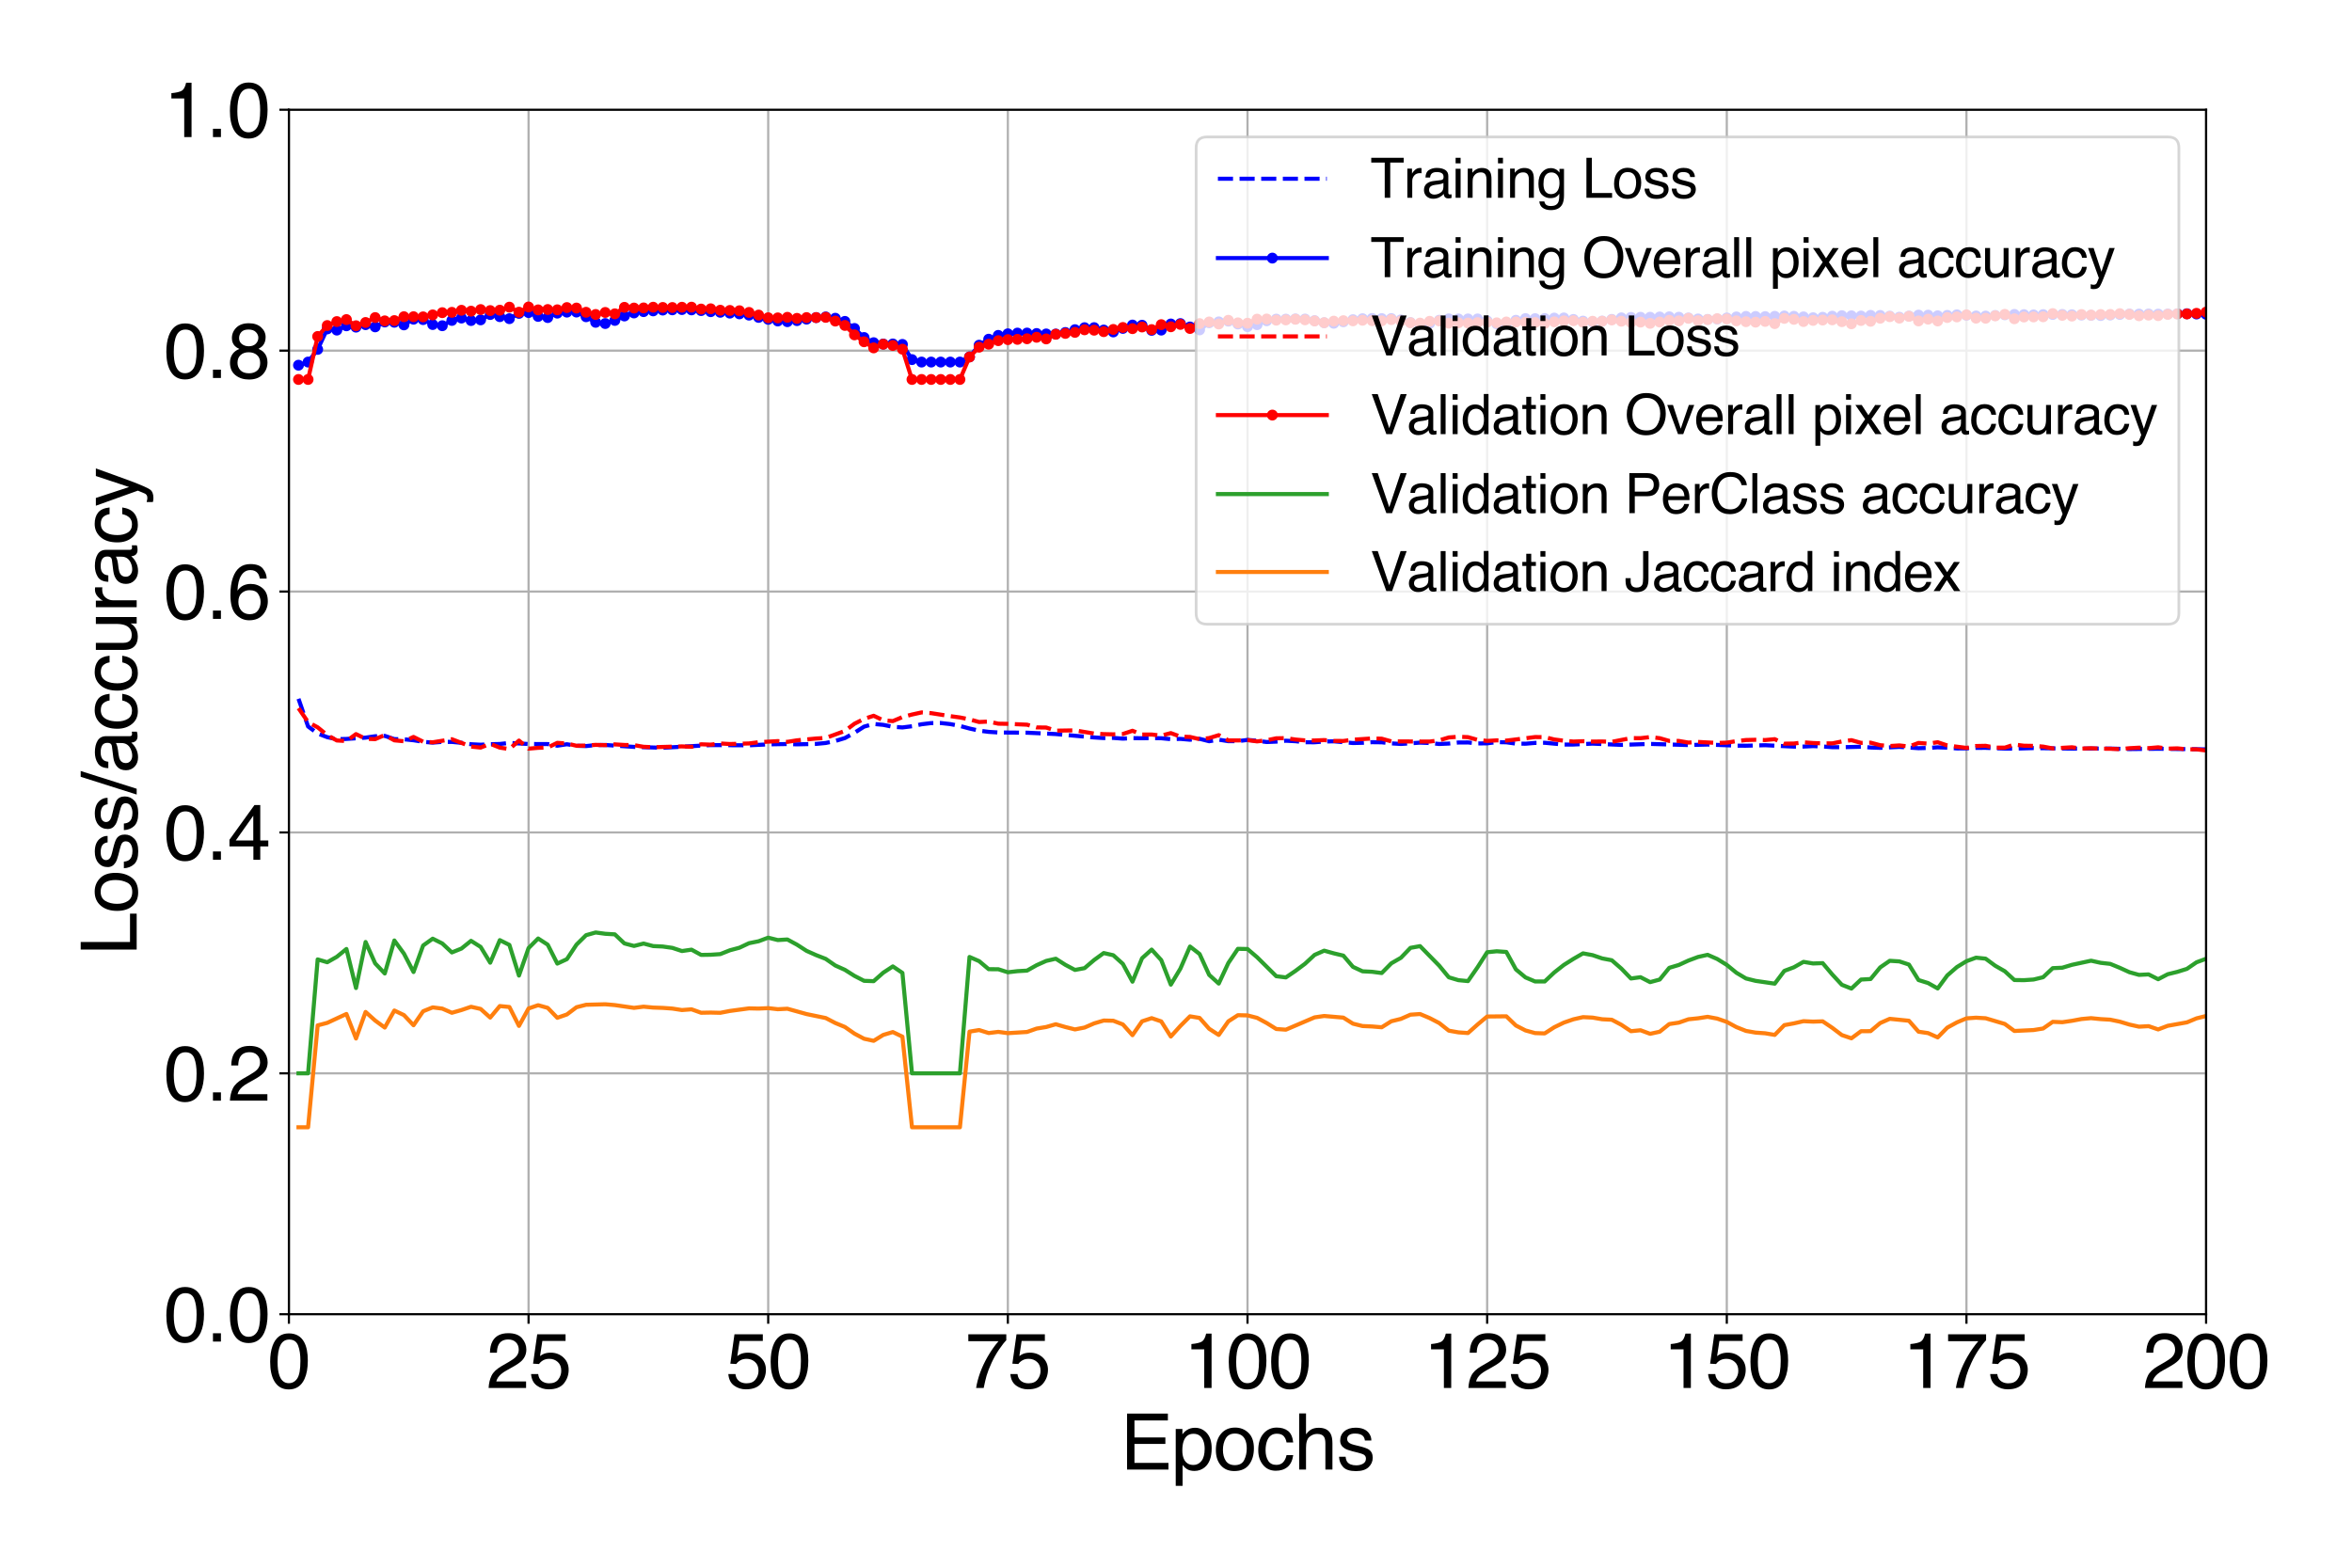<?xml version="1.0" encoding="utf-8" standalone="no"?>
<!DOCTYPE svg PUBLIC "-//W3C//DTD SVG 1.1//EN"
  "http://www.w3.org/Graphics/SVG/1.1/DTD/svg11.dtd">
<svg xmlns:xlink="http://www.w3.org/1999/xlink" width="864pt" height="576pt" viewBox="0 0 864 576" xmlns="http://www.w3.org/2000/svg" version="1.1">
 <defs>
  <style type="text/css">*{stroke-linejoin: round; stroke-linecap: butt}</style>
 </defs>
 <g id="figure_1">
  <g id="patch_1">
   <path d="M 0 576 
L 864 576 
L 864 0 
L 0 0 
z
" style="fill: #ffffff"/>
  </g>
  <g id="axes_1">
   <g id="patch_2">
    <path d="M 106.13 482.875 
L 810.405 482.875 
L 810.405 40.32 
L 106.13 40.32 
z
" style="fill: #ffffff"/>
   </g>
   <g id="matplotlib.axis_1">
    <g id="xtick_1">
     <g id="line2d_1">
      <path d="M 106.13 482.875 
L 106.13 40.32 
" clip-path="url(#pd061f34662)" style="fill: none; stroke: #b0b0b0; stroke-width: 0.8; stroke-linecap: square"/>
     </g>
     <g id="line2d_2">
      <defs>
       <path id="mff1c078994" d="M 0 0 
L 0 3.5 
" style="stroke: #000000; stroke-width: 0.8"/>
      </defs>
      <g>
       <use xlink:href="#mff1c078994" x="106.13" y="482.875" style="stroke: #000000; stroke-width: 0.8"/>
      </g>
     </g>
     <g id="text_1">
      <!-- 0 -->
      <g transform="translate(98.345 509.961) scale(0.28 -0.28)">
       <defs>
        <path id="Helvetica-30" d="M 1731 4475 
Q 2600 4475 2988 3759 
Q 3288 3206 3288 2244 
Q 3288 1331 3016 734 
Q 2622 -122 1728 -122 
Q 922 -122 528 578 
Q 200 1163 200 2147 
Q 200 2909 397 3456 
Q 766 4475 1731 4475 
z
M 1725 391 
Q 2163 391 2422 778 
Q 2681 1166 2681 2222 
Q 2681 2984 2493 3476 
Q 2306 3969 1766 3969 
Q 1269 3969 1039 3501 
Q 809 3034 809 2125 
Q 809 1441 956 1025 
Q 1181 391 1725 391 
z
" transform="scale(0.016)"/>
       </defs>
       <use xlink:href="#Helvetica-30"/>
      </g>
     </g>
    </g>
    <g id="xtick_2">
     <g id="line2d_3">
      <path d="M 194.164 482.875 
L 194.164 40.32 
" clip-path="url(#pd061f34662)" style="fill: none; stroke: #b0b0b0; stroke-width: 0.8; stroke-linecap: square"/>
     </g>
     <g id="line2d_4">
      <g>
       <use xlink:href="#mff1c078994" x="194.164" y="482.875" style="stroke: #000000; stroke-width: 0.8"/>
      </g>
     </g>
     <g id="text_2">
      <!-- 25 -->
      <g transform="translate(178.594 509.961) scale(0.28 -0.28)">
       <defs>
        <path id="Helvetica-32" d="M 200 0 
Q 231 578 439 1006 
Q 647 1434 1250 1784 
L 1850 2131 
Q 2253 2366 2416 2531 
Q 2672 2791 2672 3125 
Q 2672 3516 2437 3745 
Q 2203 3975 1813 3975 
Q 1234 3975 1013 3538 
Q 894 3303 881 2888 
L 309 2888 
Q 319 3472 525 3841 
Q 891 4491 1816 4491 
Q 2584 4491 2939 4075 
Q 3294 3659 3294 3150 
Q 3294 2613 2916 2231 
Q 2697 2009 2131 1694 
L 1703 1456 
Q 1397 1288 1222 1134 
Q 909 863 828 531 
L 3272 531 
L 3272 0 
L 200 0 
z
" transform="scale(0.016)"/>
        <path id="Helvetica-35" d="M 791 1141 
Q 847 659 1238 475 
Q 1438 381 1700 381 
Q 2200 381 2440 700 
Q 2681 1019 2681 1406 
Q 2681 1875 2395 2131 
Q 2109 2388 1709 2388 
Q 1419 2388 1211 2275 
Q 1003 2163 856 1963 
L 369 1991 
L 709 4400 
L 3034 4400 
L 3034 3856 
L 1131 3856 
L 941 2613 
Q 1097 2731 1238 2791 
Q 1488 2894 1816 2894 
Q 2431 2894 2859 2497 
Q 3288 2100 3288 1491 
Q 3288 856 2895 371 
Q 2503 -113 1644 -113 
Q 1097 -113 676 195 
Q 256 503 206 1141 
L 791 1141 
z
" transform="scale(0.016)"/>
       </defs>
       <use xlink:href="#Helvetica-32"/>
       <use xlink:href="#Helvetica-35" x="55.615"/>
      </g>
     </g>
    </g>
    <g id="xtick_3">
     <g id="line2d_5">
      <path d="M 282.199 482.875 
L 282.199 40.32 
" clip-path="url(#pd061f34662)" style="fill: none; stroke: #b0b0b0; stroke-width: 0.8; stroke-linecap: square"/>
     </g>
     <g id="line2d_6">
      <g>
       <use xlink:href="#mff1c078994" x="282.199" y="482.875" style="stroke: #000000; stroke-width: 0.8"/>
      </g>
     </g>
     <g id="text_3">
      <!-- 50 -->
      <g transform="translate(266.628 509.961) scale(0.28 -0.28)">
       <use xlink:href="#Helvetica-35"/>
       <use xlink:href="#Helvetica-30" x="55.615"/>
      </g>
     </g>
    </g>
    <g id="xtick_4">
     <g id="line2d_7">
      <path d="M 370.233 482.875 
L 370.233 40.32 
" clip-path="url(#pd061f34662)" style="fill: none; stroke: #b0b0b0; stroke-width: 0.8; stroke-linecap: square"/>
     </g>
     <g id="line2d_8">
      <g>
       <use xlink:href="#mff1c078994" x="370.233" y="482.875" style="stroke: #000000; stroke-width: 0.8"/>
      </g>
     </g>
     <g id="text_4">
      <!-- 75 -->
      <g transform="translate(354.663 509.961) scale(0.28 -0.28)">
       <defs>
        <path id="Helvetica-37" d="M 3347 4400 
L 3347 3909 
Q 3131 3700 2773 3181 
Q 2416 2663 2141 2063 
Q 1869 1478 1728 997 
Q 1638 688 1494 0 
L 872 0 
Q 1084 1281 1809 2550 
Q 2238 3294 2709 3834 
L 234 3834 
L 234 4400 
L 3347 4400 
z
" transform="scale(0.016)"/>
       </defs>
       <use xlink:href="#Helvetica-37"/>
       <use xlink:href="#Helvetica-35" x="55.615"/>
      </g>
     </g>
    </g>
    <g id="xtick_5">
     <g id="line2d_9">
      <path d="M 458.267 482.875 
L 458.267 40.32 
" clip-path="url(#pd061f34662)" style="fill: none; stroke: #b0b0b0; stroke-width: 0.8; stroke-linecap: square"/>
     </g>
     <g id="line2d_10">
      <g>
       <use xlink:href="#mff1c078994" x="458.267" y="482.875" style="stroke: #000000; stroke-width: 0.8"/>
      </g>
     </g>
     <g id="text_5">
      <!-- 100 -->
      <g transform="translate(434.912 509.961) scale(0.28 -0.28)">
       <defs>
        <path id="Helvetica-31" d="M 613 3169 
L 613 3600 
Q 1222 3659 1462 3798 
Q 1703 3938 1822 4456 
L 2266 4456 
L 2266 0 
L 1666 0 
L 1666 3169 
L 613 3169 
z
" transform="scale(0.016)"/>
       </defs>
       <use xlink:href="#Helvetica-31"/>
       <use xlink:href="#Helvetica-30" x="55.615"/>
       <use xlink:href="#Helvetica-30" x="111.23"/>
      </g>
     </g>
    </g>
    <g id="xtick_6">
     <g id="line2d_11">
      <path d="M 546.302 482.875 
L 546.302 40.32 
" clip-path="url(#pd061f34662)" style="fill: none; stroke: #b0b0b0; stroke-width: 0.8; stroke-linecap: square"/>
     </g>
     <g id="line2d_12">
      <g>
       <use xlink:href="#mff1c078994" x="546.302" y="482.875" style="stroke: #000000; stroke-width: 0.8"/>
      </g>
     </g>
     <g id="text_6">
      <!-- 125 -->
      <g transform="translate(522.946 509.961) scale(0.28 -0.28)">
       <use xlink:href="#Helvetica-31"/>
       <use xlink:href="#Helvetica-32" x="55.615"/>
       <use xlink:href="#Helvetica-35" x="111.23"/>
      </g>
     </g>
    </g>
    <g id="xtick_7">
     <g id="line2d_13">
      <path d="M 634.336 482.875 
L 634.336 40.32 
" clip-path="url(#pd061f34662)" style="fill: none; stroke: #b0b0b0; stroke-width: 0.8; stroke-linecap: square"/>
     </g>
     <g id="line2d_14">
      <g>
       <use xlink:href="#mff1c078994" x="634.336" y="482.875" style="stroke: #000000; stroke-width: 0.8"/>
      </g>
     </g>
     <g id="text_7">
      <!-- 150 -->
      <g transform="translate(610.98 509.961) scale(0.28 -0.28)">
       <use xlink:href="#Helvetica-31"/>
       <use xlink:href="#Helvetica-35" x="55.615"/>
       <use xlink:href="#Helvetica-30" x="111.23"/>
      </g>
     </g>
    </g>
    <g id="xtick_8">
     <g id="line2d_15">
      <path d="M 722.371 482.875 
L 722.371 40.32 
" clip-path="url(#pd061f34662)" style="fill: none; stroke: #b0b0b0; stroke-width: 0.8; stroke-linecap: square"/>
     </g>
     <g id="line2d_16">
      <g>
       <use xlink:href="#mff1c078994" x="722.371" y="482.875" style="stroke: #000000; stroke-width: 0.8"/>
      </g>
     </g>
     <g id="text_8">
      <!-- 175 -->
      <g transform="translate(699.015 509.961) scale(0.28 -0.28)">
       <use xlink:href="#Helvetica-31"/>
       <use xlink:href="#Helvetica-37" x="55.615"/>
       <use xlink:href="#Helvetica-35" x="111.23"/>
      </g>
     </g>
    </g>
    <g id="xtick_9">
     <g id="line2d_17">
      <path d="M 810.405 482.875 
L 810.405 40.32 
" clip-path="url(#pd061f34662)" style="fill: none; stroke: #b0b0b0; stroke-width: 0.8; stroke-linecap: square"/>
     </g>
     <g id="line2d_18">
      <g>
       <use xlink:href="#mff1c078994" x="810.405" y="482.875" style="stroke: #000000; stroke-width: 0.8"/>
      </g>
     </g>
     <g id="text_9">
      <!-- 200 -->
      <g transform="translate(787.049 509.961) scale(0.28 -0.28)">
       <use xlink:href="#Helvetica-32"/>
       <use xlink:href="#Helvetica-30" x="55.615"/>
       <use xlink:href="#Helvetica-30" x="111.23"/>
      </g>
     </g>
    </g>
    <g id="text_10">
     <!-- Epochs -->
     <g transform="translate(411.573 539.948) scale(0.28 -0.28)">
      <defs>
       <path id="Helvetica-45" d="M 547 4591 
L 3894 4591 
L 3894 4028 
L 1153 4028 
L 1153 2634 
L 3688 2634 
L 3688 2103 
L 1153 2103 
L 1153 547 
L 3941 547 
L 3941 0 
L 547 0 
L 547 4591 
z
M 2244 4591 
L 2244 4591 
z
" transform="scale(0.016)"/>
       <path id="Helvetica-70" d="M 1825 378 
Q 2219 378 2480 708 
Q 2741 1038 2741 1694 
Q 2741 2094 2625 2381 
Q 2406 2934 1825 2934 
Q 1241 2934 1025 2350 
Q 909 2038 909 1556 
Q 909 1169 1025 897 
Q 1244 378 1825 378 
z
M 369 3331 
L 916 3331 
L 916 2888 
Q 1084 3116 1284 3241 
Q 1569 3428 1953 3428 
Q 2522 3428 2919 2992 
Q 3316 2556 3316 1747 
Q 3316 653 2744 184 
Q 2381 -113 1900 -113 
Q 1522 -113 1266 53 
Q 1116 147 931 375 
L 931 -1334 
L 369 -1334 
L 369 3331 
z
" transform="scale(0.016)"/>
       <path id="Helvetica-6f" d="M 1741 363 
Q 2300 363 2508 786 
Q 2716 1209 2716 1728 
Q 2716 2197 2566 2491 
Q 2328 2953 1747 2953 
Q 1231 2953 997 2559 
Q 763 2166 763 1609 
Q 763 1075 997 719 
Q 1231 363 1741 363 
z
M 1763 3444 
Q 2409 3444 2856 3012 
Q 3303 2581 3303 1744 
Q 3303 934 2909 406 
Q 2516 -122 1688 -122 
Q 997 -122 590 345 
Q 184 813 184 1600 
Q 184 2444 612 2944 
Q 1041 3444 1763 3444 
z
M 1744 3428 
L 1744 3428 
z
" transform="scale(0.016)"/>
       <path id="Helvetica-63" d="M 1703 3444 
Q 2269 3444 2623 3169 
Q 2978 2894 3050 2222 
L 2503 2222 
Q 2453 2531 2275 2736 
Q 2097 2941 1703 2941 
Q 1166 2941 934 2416 
Q 784 2075 784 1575 
Q 784 1072 996 728 
Q 1209 384 1666 384 
Q 2016 384 2220 598 
Q 2425 813 2503 1184 
L 3050 1184 
Q 2956 519 2581 211 
Q 2206 -97 1622 -97 
Q 966 -97 575 383 
Q 184 863 184 1581 
Q 184 2463 612 2953 
Q 1041 3444 1703 3444 
z
M 1616 3428 
L 1616 3428 
z
" transform="scale(0.016)"/>
       <path id="Helvetica-68" d="M 413 4606 
L 975 4606 
L 975 2894 
Q 1175 3147 1334 3250 
Q 1606 3428 2013 3428 
Q 2741 3428 3000 2919 
Q 3141 2641 3141 2147 
L 3141 0 
L 2563 0 
L 2563 2109 
Q 2563 2478 2469 2650 
Q 2316 2925 1894 2925 
Q 1544 2925 1259 2684 
Q 975 2444 975 1775 
L 975 0 
L 413 0 
L 413 4606 
z
" transform="scale(0.016)"/>
       <path id="Helvetica-73" d="M 747 1050 
Q 772 769 888 619 
Q 1100 347 1625 347 
Q 1938 347 2175 483 
Q 2413 619 2413 903 
Q 2413 1119 2222 1231 
Q 2100 1300 1741 1391 
L 1294 1503 
Q 866 1609 663 1741 
Q 300 1969 300 2372 
Q 300 2847 642 3140 
Q 984 3434 1563 3434 
Q 2319 3434 2653 2991 
Q 2863 2709 2856 2384 
L 2325 2384 
Q 2309 2575 2191 2731 
Q 1997 2953 1519 2953 
Q 1200 2953 1036 2831 
Q 872 2709 872 2509 
Q 872 2291 1088 2159 
Q 1213 2081 1456 2022 
L 1828 1931 
Q 2434 1784 2641 1647 
Q 2969 1431 2969 969 
Q 2969 522 2630 197 
Q 2291 -128 1597 -128 
Q 850 -128 539 211 
Q 228 550 206 1050 
L 747 1050 
z
M 1578 3428 
L 1578 3428 
z
" transform="scale(0.016)"/>
      </defs>
      <use xlink:href="#Helvetica-45"/>
      <use xlink:href="#Helvetica-70" x="66.699"/>
      <use xlink:href="#Helvetica-6f" x="122.314"/>
      <use xlink:href="#Helvetica-63" x="177.93"/>
      <use xlink:href="#Helvetica-68" x="227.93"/>
      <use xlink:href="#Helvetica-73" x="283.545"/>
     </g>
    </g>
   </g>
   <g id="matplotlib.axis_2">
    <g id="ytick_1">
     <g id="line2d_19">
      <path d="M 106.13 482.875 
L 810.405 482.875 
" clip-path="url(#pd061f34662)" style="fill: none; stroke: #b0b0b0; stroke-width: 0.8; stroke-linecap: square"/>
     </g>
     <g id="line2d_20">
      <defs>
       <path id="m3ad6227279" d="M 0 0 
L -3.5 0 
" style="stroke: #000000; stroke-width: 0.8"/>
      </defs>
      <g>
       <use xlink:href="#m3ad6227279" x="106.13" y="482.875" style="stroke: #000000; stroke-width: 0.8"/>
      </g>
     </g>
     <g id="text_11">
      <!-- 0.0 -->
      <g transform="translate(60.21 492.918) scale(0.28 -0.28)">
       <defs>
        <path id="Helvetica-2e" d="M 547 681 
L 1200 681 
L 1200 0 
L 547 0 
L 547 681 
z
" transform="scale(0.016)"/>
       </defs>
       <use xlink:href="#Helvetica-30"/>
       <use xlink:href="#Helvetica-2e" x="55.615"/>
       <use xlink:href="#Helvetica-30" x="83.398"/>
      </g>
     </g>
    </g>
    <g id="ytick_2">
     <g id="line2d_21">
      <path d="M 106.13 394.364 
L 810.405 394.364 
" clip-path="url(#pd061f34662)" style="fill: none; stroke: #b0b0b0; stroke-width: 0.8; stroke-linecap: square"/>
     </g>
     <g id="line2d_22">
      <g>
       <use xlink:href="#m3ad6227279" x="106.13" y="394.364" style="stroke: #000000; stroke-width: 0.8"/>
      </g>
     </g>
     <g id="text_12">
      <!-- 0.2 -->
      <g transform="translate(60.21 404.407) scale(0.28 -0.28)">
       <use xlink:href="#Helvetica-30"/>
       <use xlink:href="#Helvetica-2e" x="55.615"/>
       <use xlink:href="#Helvetica-32" x="83.398"/>
      </g>
     </g>
    </g>
    <g id="ytick_3">
     <g id="line2d_23">
      <path d="M 106.13 305.853 
L 810.405 305.853 
" clip-path="url(#pd061f34662)" style="fill: none; stroke: #b0b0b0; stroke-width: 0.8; stroke-linecap: square"/>
     </g>
     <g id="line2d_24">
      <g>
       <use xlink:href="#m3ad6227279" x="106.13" y="305.853" style="stroke: #000000; stroke-width: 0.8"/>
      </g>
     </g>
     <g id="text_13">
      <!-- 0.4 -->
      <g transform="translate(60.21 315.896) scale(0.28 -0.28)">
       <defs>
        <path id="Helvetica-34" d="M 2116 1584 
L 2116 3613 
L 681 1584 
L 2116 1584 
z
M 2125 0 
L 2125 1094 
L 163 1094 
L 163 1644 
L 2213 4488 
L 2688 4488 
L 2688 1584 
L 3347 1584 
L 3347 1094 
L 2688 1094 
L 2688 0 
L 2125 0 
z
" transform="scale(0.016)"/>
       </defs>
       <use xlink:href="#Helvetica-30"/>
       <use xlink:href="#Helvetica-2e" x="55.615"/>
       <use xlink:href="#Helvetica-34" x="83.398"/>
      </g>
     </g>
    </g>
    <g id="ytick_4">
     <g id="line2d_25">
      <path d="M 106.13 217.342 
L 810.405 217.342 
" clip-path="url(#pd061f34662)" style="fill: none; stroke: #b0b0b0; stroke-width: 0.8; stroke-linecap: square"/>
     </g>
     <g id="line2d_26">
      <g>
       <use xlink:href="#m3ad6227279" x="106.13" y="217.342" style="stroke: #000000; stroke-width: 0.8"/>
      </g>
     </g>
     <g id="text_14">
      <!-- 0.6 -->
      <g transform="translate(60.21 227.385) scale(0.28 -0.28)">
       <defs>
        <path id="Helvetica-36" d="M 1872 4494 
Q 2622 4494 2917 4105 
Q 3213 3716 3213 3303 
L 2656 3303 
Q 2606 3569 2497 3719 
Q 2294 4000 1881 4000 
Q 1409 4000 1131 3564 
Q 853 3128 822 2316 
Q 1016 2600 1309 2741 
Q 1578 2866 1909 2866 
Q 2472 2866 2890 2506 
Q 3309 2147 3309 1434 
Q 3309 825 2912 354 
Q 2516 -116 1781 -116 
Q 1153 -116 697 361 
Q 241 838 241 1966 
Q 241 2800 444 3381 
Q 834 4494 1872 4494 
z
M 1831 384 
Q 2275 384 2495 682 
Q 2716 981 2716 1388 
Q 2716 1731 2519 2042 
Q 2322 2353 1803 2353 
Q 1441 2353 1167 2112 
Q 894 1872 894 1388 
Q 894 963 1142 673 
Q 1391 384 1831 384 
z
" transform="scale(0.016)"/>
       </defs>
       <use xlink:href="#Helvetica-30"/>
       <use xlink:href="#Helvetica-2e" x="55.615"/>
       <use xlink:href="#Helvetica-36" x="83.398"/>
      </g>
     </g>
    </g>
    <g id="ytick_5">
     <g id="line2d_27">
      <path d="M 106.13 128.831 
L 810.405 128.831 
" clip-path="url(#pd061f34662)" style="fill: none; stroke: #b0b0b0; stroke-width: 0.8; stroke-linecap: square"/>
     </g>
     <g id="line2d_28">
      <g>
       <use xlink:href="#m3ad6227279" x="106.13" y="128.831" style="stroke: #000000; stroke-width: 0.8"/>
      </g>
     </g>
     <g id="text_15">
      <!-- 0.8 -->
      <g transform="translate(60.21 138.874) scale(0.28 -0.28)">
       <defs>
        <path id="Helvetica-38" d="M 1741 2600 
Q 2113 2600 2322 2808 
Q 2531 3016 2531 3303 
Q 2531 3553 2331 3762 
Q 2131 3972 1722 3972 
Q 1316 3972 1134 3762 
Q 953 3553 953 3272 
Q 953 2956 1187 2778 
Q 1422 2600 1741 2600 
z
M 1775 384 
Q 2166 384 2423 595 
Q 2681 806 2681 1225 
Q 2681 1659 2415 1884 
Q 2150 2109 1734 2109 
Q 1331 2109 1076 1879 
Q 822 1650 822 1244 
Q 822 894 1055 639 
Q 1288 384 1775 384 
z
M 975 2384 
Q 741 2484 609 2619 
Q 363 2869 363 3269 
Q 363 3769 725 4128 
Q 1088 4488 1753 4488 
Q 2397 4488 2762 4148 
Q 3128 3809 3128 3356 
Q 3128 2938 2916 2678 
Q 2797 2531 2547 2391 
Q 2825 2263 2984 2097 
Q 3281 1784 3281 1284 
Q 3281 694 2884 283 
Q 2488 -128 1763 -128 
Q 1109 -128 657 226 
Q 206 581 206 1256 
Q 206 1653 400 1942 
Q 594 2231 975 2384 
z
" transform="scale(0.016)"/>
       </defs>
       <use xlink:href="#Helvetica-30"/>
       <use xlink:href="#Helvetica-2e" x="55.615"/>
       <use xlink:href="#Helvetica-38" x="83.398"/>
      </g>
     </g>
    </g>
    <g id="ytick_6">
     <g id="line2d_29">
      <path d="M 106.13 40.32 
L 810.405 40.32 
" clip-path="url(#pd061f34662)" style="fill: none; stroke: #b0b0b0; stroke-width: 0.8; stroke-linecap: square"/>
     </g>
     <g id="line2d_30">
      <g>
       <use xlink:href="#m3ad6227279" x="106.13" y="40.32" style="stroke: #000000; stroke-width: 0.8"/>
      </g>
     </g>
     <g id="text_16">
      <!-- 1.0 -->
      <g transform="translate(60.21 50.363) scale(0.28 -0.28)">
       <use xlink:href="#Helvetica-31"/>
       <use xlink:href="#Helvetica-2e" x="55.615"/>
       <use xlink:href="#Helvetica-30" x="83.398"/>
      </g>
     </g>
    </g>
    <g id="text_17">
     <!-- Loss/accuracy -->
     <g transform="translate(50.208 351.075) rotate(-90) scale(0.28 -0.28)">
      <defs>
       <path id="Helvetica-4c" d="M 488 4591 
L 1109 4591 
L 1109 547 
L 3434 547 
L 3434 0 
L 488 0 
L 488 4591 
z
" transform="scale(0.016)"/>
       <path id="Helvetica-2f" d="M 1456 4591 
L 1931 4591 
L 475 0 
L 0 0 
L 1456 4591 
z
" transform="scale(0.016)"/>
       <path id="Helvetica-61" d="M 844 891 
Q 844 647 1022 506 
Q 1200 366 1444 366 
Q 1741 366 2019 503 
Q 2488 731 2488 1250 
L 2488 1703 
Q 2384 1638 2221 1594 
Q 2059 1550 1903 1531 
L 1563 1488 
Q 1256 1447 1103 1359 
Q 844 1213 844 891 
z
M 2206 2028 
Q 2400 2053 2466 2191 
Q 2503 2266 2503 2406 
Q 2503 2694 2298 2823 
Q 2094 2953 1713 2953 
Q 1272 2953 1088 2716 
Q 984 2584 953 2325 
L 428 2325 
Q 444 2944 830 3186 
Q 1216 3428 1725 3428 
Q 2316 3428 2684 3203 
Q 3050 2978 3050 2503 
L 3050 575 
Q 3050 488 3086 434 
Q 3122 381 3238 381 
Q 3275 381 3322 386 
Q 3369 391 3422 400 
L 3422 -16 
Q 3291 -53 3222 -62 
Q 3153 -72 3034 -72 
Q 2744 -72 2613 134 
Q 2544 244 2516 444 
Q 2344 219 2022 53 
Q 1700 -113 1313 -113 
Q 847 -113 551 170 
Q 256 453 256 878 
Q 256 1344 547 1600 
Q 838 1856 1309 1916 
L 2206 2028 
z
M 1741 3428 
L 1741 3428 
z
" transform="scale(0.016)"/>
       <path id="Helvetica-75" d="M 975 3347 
L 975 1125 
Q 975 869 1056 706 
Q 1206 406 1616 406 
Q 2203 406 2416 931 
Q 2531 1213 2531 1703 
L 2531 3347 
L 3094 3347 
L 3094 0 
L 2563 0 
L 2569 494 
Q 2459 303 2297 172 
Q 1975 -91 1516 -91 
Q 800 -91 541 388 
Q 400 644 400 1072 
L 400 3347 
L 975 3347 
z
M 1747 3428 
L 1747 3428 
z
" transform="scale(0.016)"/>
       <path id="Helvetica-72" d="M 428 3347 
L 963 3347 
L 963 2769 
Q 1028 2938 1284 3180 
Q 1541 3422 1875 3422 
Q 1891 3422 1928 3419 
Q 1966 3416 2056 3406 
L 2056 2813 
Q 2006 2822 1964 2825 
Q 1922 2828 1872 2828 
Q 1447 2828 1219 2554 
Q 991 2281 991 1925 
L 991 0 
L 428 0 
L 428 3347 
z
" transform="scale(0.016)"/>
       <path id="Helvetica-79" d="M 2503 3347 
L 3125 3347 
Q 3006 3025 2597 1878 
Q 2291 1016 2084 472 
Q 1597 -809 1397 -1090 
Q 1197 -1372 709 -1372 
Q 591 -1372 527 -1362 
Q 463 -1353 369 -1328 
L 369 -816 
Q 516 -856 581 -865 
Q 647 -875 697 -875 
Q 853 -875 926 -823 
Q 1000 -772 1050 -697 
Q 1066 -672 1162 -440 
Q 1259 -209 1303 -97 
L 66 3347 
L 703 3347 
L 1600 622 
L 2503 3347 
z
M 1597 3428 
L 1597 3428 
z
" transform="scale(0.016)"/>
      </defs>
      <use xlink:href="#Helvetica-4c"/>
      <use xlink:href="#Helvetica-6f" x="55.615"/>
      <use xlink:href="#Helvetica-73" x="111.23"/>
      <use xlink:href="#Helvetica-73" x="161.23"/>
      <use xlink:href="#Helvetica-2f" x="211.23"/>
      <use xlink:href="#Helvetica-61" x="239.014"/>
      <use xlink:href="#Helvetica-63" x="294.629"/>
      <use xlink:href="#Helvetica-63" x="344.629"/>
      <use xlink:href="#Helvetica-75" x="394.629"/>
      <use xlink:href="#Helvetica-72" x="450.244"/>
      <use xlink:href="#Helvetica-61" x="483.545"/>
      <use xlink:href="#Helvetica-63" x="539.16"/>
      <use xlink:href="#Helvetica-79" x="589.16"/>
     </g>
    </g>
   </g>
   <g id="line2d_31">
    <path d="M 109.651 256.747 
L 113.173 266.914 
L 116.694 269.499 
L 120.216 270.855 
L 123.737 271.588 
L 127.258 271.501 
L 134.301 271.021 
L 137.822 270.516 
L 141.344 270.38 
L 144.865 271.565 
L 148.387 271.629 
L 151.908 271.984 
L 155.429 272.555 
L 158.951 272.853 
L 162.472 272.574 
L 165.993 272.591 
L 169.515 272.924 
L 173.036 273.445 
L 176.558 273.628 
L 180.079 273.433 
L 183.6 273.354 
L 187.122 272.963 
L 194.164 273.361 
L 201.207 273.39 
L 204.728 273.987 
L 208.25 273.453 
L 211.771 274.016 
L 215.293 274.122 
L 218.814 273.758 
L 222.335 273.718 
L 232.899 274.423 
L 243.464 274.752 
L 261.07 273.761 
L 275.156 273.842 
L 282.199 273.498 
L 289.241 273.366 
L 292.763 273.487 
L 299.806 273.322 
L 303.327 272.986 
L 306.848 272.247 
L 310.37 271.18 
L 313.891 269.242 
L 317.413 266.981 
L 320.934 265.993 
L 324.455 266.324 
L 327.977 267.042 
L 331.498 267.276 
L 335.019 266.838 
L 338.541 266.107 
L 342.062 265.679 
L 345.584 265.65 
L 349.105 266.049 
L 352.626 266.723 
L 356.148 267.671 
L 359.669 268.443 
L 363.19 268.902 
L 366.712 269.125 
L 377.276 269.212 
L 384.319 269.528 
L 387.84 269.71 
L 401.925 270.957 
L 405.447 271.18 
L 408.968 271.12 
L 412.49 271.387 
L 416.011 271.195 
L 419.532 271.248 
L 423.054 271.175 
L 426.575 271.24 
L 430.096 271.586 
L 433.618 271.48 
L 437.139 271.788 
L 440.661 271.453 
L 444.182 272.346 
L 447.703 271.768 
L 451.225 272.326 
L 454.746 272.311 
L 458.267 271.864 
L 461.789 272.164 
L 465.31 272.634 
L 468.832 272.487 
L 472.353 272.154 
L 475.874 272.34 
L 479.396 272.717 
L 482.917 272.725 
L 486.438 272.448 
L 489.96 272.378 
L 497.003 273.004 
L 500.524 272.916 
L 504.045 272.692 
L 507.567 272.735 
L 511.088 273.126 
L 514.61 273.352 
L 521.652 272.861 
L 525.174 273 
L 528.695 273.354 
L 532.216 273.199 
L 535.738 272.812 
L 539.259 272.791 
L 542.78 273.164 
L 546.302 273.114 
L 549.823 272.67 
L 553.345 272.737 
L 556.866 273.22 
L 560.387 273.258 
L 563.909 272.957 
L 567.43 272.908 
L 574.473 273.566 
L 577.994 273.555 
L 585.037 273.224 
L 595.601 273.688 
L 606.165 273.328 
L 620.251 273.748 
L 627.293 273.565 
L 634.336 273.824 
L 637.858 273.983 
L 641.379 273.992 
L 648.422 273.804 
L 658.986 274.328 
L 662.507 274.306 
L 666.029 274.134 
L 669.55 274.273 
L 673.071 274.528 
L 676.593 274.547 
L 683.635 274.367 
L 687.157 274.649 
L 690.678 274.768 
L 697.721 274.422 
L 704.764 274.898 
L 708.285 274.807 
L 711.807 274.581 
L 715.328 274.712 
L 718.849 274.987 
L 722.371 274.958 
L 725.892 274.781 
L 729.413 274.769 
L 736.456 275.045 
L 739.977 275.073 
L 747.02 274.851 
L 761.106 275.056 
L 775.191 275.035 
L 782.234 275.22 
L 792.798 275.101 
L 810.405 275.327 
L 810.405 275.327 
" clip-path="url(#pd061f34662)" style="fill: none; stroke-dasharray: 5.55,2.4; stroke-dashoffset: 0; stroke: #0000ff; stroke-width: 1.5"/>
   </g>
   <g id="line2d_32">
    <path d="M 109.651 134.184 
L 113.173 133.028 
L 116.694 128.374 
L 120.216 120.851 
L 123.737 121.282 
L 127.258 119.703 
L 130.78 120.194 
L 134.301 119.287 
L 137.822 120.092 
L 141.344 118.298 
L 144.865 118.399 
L 148.387 119.371 
L 151.908 117.274 
L 155.429 117.425 
L 158.951 119.243 
L 162.472 119.677 
L 165.993 117.728 
L 169.515 116.861 
L 173.036 117.772 
L 176.558 117.52 
L 180.079 115.562 
L 187.122 117.082 
L 190.643 115.138 
L 194.164 114.844 
L 197.686 116.255 
L 201.207 116.677 
L 204.728 115.05 
L 208.25 114.679 
L 211.771 114.653 
L 215.293 116.375 
L 218.814 118.426 
L 222.335 118.872 
L 225.857 117.727 
L 229.378 116.097 
L 232.899 114.983 
L 236.421 114.498 
L 243.464 113.923 
L 250.506 113.735 
L 254.028 113.857 
L 257.549 114.106 
L 261.07 114.517 
L 268.113 115.048 
L 271.635 115.319 
L 275.156 115.782 
L 278.677 116.614 
L 285.72 117.936 
L 289.241 118.193 
L 292.763 117.802 
L 299.806 116.685 
L 303.327 116.45 
L 306.848 116.931 
L 310.37 118.085 
L 313.891 120.686 
L 317.413 124.009 
L 320.934 125.913 
L 324.455 126.406 
L 327.977 126.382 
L 331.498 126.544 
L 335.019 132.125 
L 338.541 133.028 
L 352.626 133.028 
L 356.148 131.124 
L 359.669 126.835 
L 363.19 124.63 
L 366.712 123.23 
L 370.233 122.648 
L 373.755 122.387 
L 377.276 122.372 
L 384.319 122.7 
L 387.84 122.739 
L 391.361 122.174 
L 394.883 121.135 
L 398.404 120.401 
L 401.925 120.384 
L 405.447 121.272 
L 408.968 121.96 
L 416.011 119.429 
L 419.532 119.502 
L 423.054 121.369 
L 426.575 121.285 
L 430.096 119.04 
L 433.618 118.897 
L 437.139 120.144 
L 440.661 121.209 
L 444.182 118.582 
L 451.225 117.98 
L 458.267 120.018 
L 461.789 119.287 
L 465.31 117.841 
L 468.832 117.263 
L 479.396 117.233 
L 482.917 117.806 
L 486.438 118.571 
L 489.96 118.766 
L 493.481 118.22 
L 497.003 117.464 
L 500.524 117.105 
L 504.045 117.016 
L 511.088 117.057 
L 514.61 117.52 
L 518.131 118.516 
L 521.652 119.171 
L 525.174 118.814 
L 528.695 117.671 
L 532.216 117.158 
L 542.78 117.182 
L 546.302 117.902 
L 549.823 118.981 
L 553.345 118.863 
L 556.866 117.675 
L 560.387 117.043 
L 567.43 117.031 
L 574.473 116.813 
L 581.516 117.983 
L 585.037 118.295 
L 588.558 117.965 
L 595.601 116.78 
L 599.122 116.616 
L 613.208 116.401 
L 616.729 116.548 
L 627.293 117.348 
L 630.815 117.219 
L 637.858 116.446 
L 641.379 116.246 
L 648.422 116.323 
L 655.465 116.094 
L 662.507 116.425 
L 666.029 116.738 
L 669.55 116.574 
L 673.071 116.168 
L 676.593 115.988 
L 683.635 116.118 
L 687.157 115.87 
L 690.678 115.9 
L 694.2 116.163 
L 697.721 116.552 
L 704.764 115.769 
L 708.285 115.792 
L 711.807 116.023 
L 718.849 115.663 
L 722.371 115.816 
L 725.892 116.097 
L 729.413 116.136 
L 739.977 115.524 
L 747.02 115.704 
L 754.063 115.533 
L 761.106 115.651 
L 771.67 115.935 
L 782.234 115.375 
L 796.319 115.379 
L 803.362 115.276 
L 810.405 115.448 
L 810.405 115.448 
" clip-path="url(#pd061f34662)" style="fill: none; stroke: #0000ff; stroke-width: 1.5; stroke-linecap: square"/>
    <defs>
     <path id="m9869511c96" d="M 0 1.5 
C 0.398 1.5 0.779 1.342 1.061 1.061 
C 1.342 0.779 1.5 0.398 1.5 0 
C 1.5 -0.398 1.342 -0.779 1.061 -1.061 
C 0.779 -1.342 0.398 -1.5 0 -1.5 
C -0.398 -1.5 -0.779 -1.342 -1.061 -1.061 
C -1.342 -0.779 -1.5 -0.398 -1.5 0 
C -1.5 0.398 -1.342 0.779 -1.061 1.061 
C -0.779 1.342 -0.398 1.5 0 1.5 
z
" style="stroke: #0000ff"/>
    </defs>
    <g clip-path="url(#pd061f34662)">
     <use xlink:href="#m9869511c96" x="109.651" y="134.184" style="fill: #0000ff; stroke: #0000ff"/>
     <use xlink:href="#m9869511c96" x="113.173" y="133.028" style="fill: #0000ff; stroke: #0000ff"/>
     <use xlink:href="#m9869511c96" x="116.694" y="128.374" style="fill: #0000ff; stroke: #0000ff"/>
     <use xlink:href="#m9869511c96" x="120.216" y="120.851" style="fill: #0000ff; stroke: #0000ff"/>
     <use xlink:href="#m9869511c96" x="123.737" y="121.282" style="fill: #0000ff; stroke: #0000ff"/>
     <use xlink:href="#m9869511c96" x="127.258" y="119.703" style="fill: #0000ff; stroke: #0000ff"/>
     <use xlink:href="#m9869511c96" x="130.78" y="120.194" style="fill: #0000ff; stroke: #0000ff"/>
     <use xlink:href="#m9869511c96" x="134.301" y="119.287" style="fill: #0000ff; stroke: #0000ff"/>
     <use xlink:href="#m9869511c96" x="137.822" y="120.092" style="fill: #0000ff; stroke: #0000ff"/>
     <use xlink:href="#m9869511c96" x="141.344" y="118.298" style="fill: #0000ff; stroke: #0000ff"/>
     <use xlink:href="#m9869511c96" x="144.865" y="118.399" style="fill: #0000ff; stroke: #0000ff"/>
     <use xlink:href="#m9869511c96" x="148.387" y="119.371" style="fill: #0000ff; stroke: #0000ff"/>
     <use xlink:href="#m9869511c96" x="151.908" y="117.274" style="fill: #0000ff; stroke: #0000ff"/>
     <use xlink:href="#m9869511c96" x="155.429" y="117.425" style="fill: #0000ff; stroke: #0000ff"/>
     <use xlink:href="#m9869511c96" x="158.951" y="119.243" style="fill: #0000ff; stroke: #0000ff"/>
     <use xlink:href="#m9869511c96" x="162.472" y="119.677" style="fill: #0000ff; stroke: #0000ff"/>
     <use xlink:href="#m9869511c96" x="165.993" y="117.728" style="fill: #0000ff; stroke: #0000ff"/>
     <use xlink:href="#m9869511c96" x="169.515" y="116.861" style="fill: #0000ff; stroke: #0000ff"/>
     <use xlink:href="#m9869511c96" x="173.036" y="117.772" style="fill: #0000ff; stroke: #0000ff"/>
     <use xlink:href="#m9869511c96" x="176.558" y="117.52" style="fill: #0000ff; stroke: #0000ff"/>
     <use xlink:href="#m9869511c96" x="180.079" y="115.562" style="fill: #0000ff; stroke: #0000ff"/>
     <use xlink:href="#m9869511c96" x="183.6" y="116.344" style="fill: #0000ff; stroke: #0000ff"/>
     <use xlink:href="#m9869511c96" x="187.122" y="117.082" style="fill: #0000ff; stroke: #0000ff"/>
     <use xlink:href="#m9869511c96" x="190.643" y="115.138" style="fill: #0000ff; stroke: #0000ff"/>
     <use xlink:href="#m9869511c96" x="194.164" y="114.844" style="fill: #0000ff; stroke: #0000ff"/>
     <use xlink:href="#m9869511c96" x="197.686" y="116.255" style="fill: #0000ff; stroke: #0000ff"/>
     <use xlink:href="#m9869511c96" x="201.207" y="116.677" style="fill: #0000ff; stroke: #0000ff"/>
     <use xlink:href="#m9869511c96" x="204.728" y="115.05" style="fill: #0000ff; stroke: #0000ff"/>
     <use xlink:href="#m9869511c96" x="208.25" y="114.679" style="fill: #0000ff; stroke: #0000ff"/>
     <use xlink:href="#m9869511c96" x="211.771" y="114.653" style="fill: #0000ff; stroke: #0000ff"/>
     <use xlink:href="#m9869511c96" x="215.293" y="116.375" style="fill: #0000ff; stroke: #0000ff"/>
     <use xlink:href="#m9869511c96" x="218.814" y="118.426" style="fill: #0000ff; stroke: #0000ff"/>
     <use xlink:href="#m9869511c96" x="222.335" y="118.872" style="fill: #0000ff; stroke: #0000ff"/>
     <use xlink:href="#m9869511c96" x="225.857" y="117.727" style="fill: #0000ff; stroke: #0000ff"/>
     <use xlink:href="#m9869511c96" x="229.378" y="116.097" style="fill: #0000ff; stroke: #0000ff"/>
     <use xlink:href="#m9869511c96" x="232.899" y="114.983" style="fill: #0000ff; stroke: #0000ff"/>
     <use xlink:href="#m9869511c96" x="236.421" y="114.498" style="fill: #0000ff; stroke: #0000ff"/>
     <use xlink:href="#m9869511c96" x="239.942" y="114.22" style="fill: #0000ff; stroke: #0000ff"/>
     <use xlink:href="#m9869511c96" x="243.464" y="113.923" style="fill: #0000ff; stroke: #0000ff"/>
     <use xlink:href="#m9869511c96" x="246.985" y="113.835" style="fill: #0000ff; stroke: #0000ff"/>
     <use xlink:href="#m9869511c96" x="250.506" y="113.735" style="fill: #0000ff; stroke: #0000ff"/>
     <use xlink:href="#m9869511c96" x="254.028" y="113.857" style="fill: #0000ff; stroke: #0000ff"/>
     <use xlink:href="#m9869511c96" x="257.549" y="114.106" style="fill: #0000ff; stroke: #0000ff"/>
     <use xlink:href="#m9869511c96" x="261.07" y="114.517" style="fill: #0000ff; stroke: #0000ff"/>
     <use xlink:href="#m9869511c96" x="264.592" y="114.736" style="fill: #0000ff; stroke: #0000ff"/>
     <use xlink:href="#m9869511c96" x="268.113" y="115.048" style="fill: #0000ff; stroke: #0000ff"/>
     <use xlink:href="#m9869511c96" x="271.635" y="115.319" style="fill: #0000ff; stroke: #0000ff"/>
     <use xlink:href="#m9869511c96" x="275.156" y="115.782" style="fill: #0000ff; stroke: #0000ff"/>
     <use xlink:href="#m9869511c96" x="278.677" y="116.614" style="fill: #0000ff; stroke: #0000ff"/>
     <use xlink:href="#m9869511c96" x="282.199" y="117.318" style="fill: #0000ff; stroke: #0000ff"/>
     <use xlink:href="#m9869511c96" x="285.72" y="117.936" style="fill: #0000ff; stroke: #0000ff"/>
     <use xlink:href="#m9869511c96" x="289.241" y="118.193" style="fill: #0000ff; stroke: #0000ff"/>
     <use xlink:href="#m9869511c96" x="292.763" y="117.802" style="fill: #0000ff; stroke: #0000ff"/>
     <use xlink:href="#m9869511c96" x="296.284" y="117.25" style="fill: #0000ff; stroke: #0000ff"/>
     <use xlink:href="#m9869511c96" x="299.806" y="116.685" style="fill: #0000ff; stroke: #0000ff"/>
     <use xlink:href="#m9869511c96" x="303.327" y="116.45" style="fill: #0000ff; stroke: #0000ff"/>
     <use xlink:href="#m9869511c96" x="306.848" y="116.931" style="fill: #0000ff; stroke: #0000ff"/>
     <use xlink:href="#m9869511c96" x="310.37" y="118.085" style="fill: #0000ff; stroke: #0000ff"/>
     <use xlink:href="#m9869511c96" x="313.891" y="120.686" style="fill: #0000ff; stroke: #0000ff"/>
     <use xlink:href="#m9869511c96" x="317.413" y="124.009" style="fill: #0000ff; stroke: #0000ff"/>
     <use xlink:href="#m9869511c96" x="320.934" y="125.913" style="fill: #0000ff; stroke: #0000ff"/>
     <use xlink:href="#m9869511c96" x="324.455" y="126.406" style="fill: #0000ff; stroke: #0000ff"/>
     <use xlink:href="#m9869511c96" x="327.977" y="126.382" style="fill: #0000ff; stroke: #0000ff"/>
     <use xlink:href="#m9869511c96" x="331.498" y="126.544" style="fill: #0000ff; stroke: #0000ff"/>
     <use xlink:href="#m9869511c96" x="335.019" y="132.125" style="fill: #0000ff; stroke: #0000ff"/>
     <use xlink:href="#m9869511c96" x="338.541" y="133.028" style="fill: #0000ff; stroke: #0000ff"/>
     <use xlink:href="#m9869511c96" x="342.062" y="133.028" style="fill: #0000ff; stroke: #0000ff"/>
     <use xlink:href="#m9869511c96" x="345.584" y="133.028" style="fill: #0000ff; stroke: #0000ff"/>
     <use xlink:href="#m9869511c96" x="349.105" y="133.028" style="fill: #0000ff; stroke: #0000ff"/>
     <use xlink:href="#m9869511c96" x="352.626" y="133.028" style="fill: #0000ff; stroke: #0000ff"/>
     <use xlink:href="#m9869511c96" x="356.148" y="131.124" style="fill: #0000ff; stroke: #0000ff"/>
     <use xlink:href="#m9869511c96" x="359.669" y="126.835" style="fill: #0000ff; stroke: #0000ff"/>
     <use xlink:href="#m9869511c96" x="363.19" y="124.63" style="fill: #0000ff; stroke: #0000ff"/>
     <use xlink:href="#m9869511c96" x="366.712" y="123.23" style="fill: #0000ff; stroke: #0000ff"/>
     <use xlink:href="#m9869511c96" x="370.233" y="122.648" style="fill: #0000ff; stroke: #0000ff"/>
     <use xlink:href="#m9869511c96" x="373.755" y="122.387" style="fill: #0000ff; stroke: #0000ff"/>
     <use xlink:href="#m9869511c96" x="377.276" y="122.372" style="fill: #0000ff; stroke: #0000ff"/>
     <use xlink:href="#m9869511c96" x="380.797" y="122.541" style="fill: #0000ff; stroke: #0000ff"/>
     <use xlink:href="#m9869511c96" x="384.319" y="122.7" style="fill: #0000ff; stroke: #0000ff"/>
     <use xlink:href="#m9869511c96" x="387.84" y="122.739" style="fill: #0000ff; stroke: #0000ff"/>
     <use xlink:href="#m9869511c96" x="391.361" y="122.174" style="fill: #0000ff; stroke: #0000ff"/>
     <use xlink:href="#m9869511c96" x="394.883" y="121.135" style="fill: #0000ff; stroke: #0000ff"/>
     <use xlink:href="#m9869511c96" x="398.404" y="120.401" style="fill: #0000ff; stroke: #0000ff"/>
     <use xlink:href="#m9869511c96" x="401.925" y="120.384" style="fill: #0000ff; stroke: #0000ff"/>
     <use xlink:href="#m9869511c96" x="405.447" y="121.272" style="fill: #0000ff; stroke: #0000ff"/>
     <use xlink:href="#m9869511c96" x="408.968" y="121.96" style="fill: #0000ff; stroke: #0000ff"/>
     <use xlink:href="#m9869511c96" x="412.49" y="120.659" style="fill: #0000ff; stroke: #0000ff"/>
     <use xlink:href="#m9869511c96" x="416.011" y="119.429" style="fill: #0000ff; stroke: #0000ff"/>
     <use xlink:href="#m9869511c96" x="419.532" y="119.502" style="fill: #0000ff; stroke: #0000ff"/>
     <use xlink:href="#m9869511c96" x="423.054" y="121.369" style="fill: #0000ff; stroke: #0000ff"/>
     <use xlink:href="#m9869511c96" x="426.575" y="121.285" style="fill: #0000ff; stroke: #0000ff"/>
     <use xlink:href="#m9869511c96" x="430.096" y="119.04" style="fill: #0000ff; stroke: #0000ff"/>
     <use xlink:href="#m9869511c96" x="433.618" y="118.897" style="fill: #0000ff; stroke: #0000ff"/>
     <use xlink:href="#m9869511c96" x="437.139" y="120.144" style="fill: #0000ff; stroke: #0000ff"/>
     <use xlink:href="#m9869511c96" x="440.661" y="121.209" style="fill: #0000ff; stroke: #0000ff"/>
     <use xlink:href="#m9869511c96" x="444.182" y="118.582" style="fill: #0000ff; stroke: #0000ff"/>
     <use xlink:href="#m9869511c96" x="447.703" y="118.261" style="fill: #0000ff; stroke: #0000ff"/>
     <use xlink:href="#m9869511c96" x="451.225" y="117.98" style="fill: #0000ff; stroke: #0000ff"/>
     <use xlink:href="#m9869511c96" x="454.746" y="119.043" style="fill: #0000ff; stroke: #0000ff"/>
     <use xlink:href="#m9869511c96" x="458.267" y="120.018" style="fill: #0000ff; stroke: #0000ff"/>
     <use xlink:href="#m9869511c96" x="461.789" y="119.287" style="fill: #0000ff; stroke: #0000ff"/>
     <use xlink:href="#m9869511c96" x="465.31" y="117.841" style="fill: #0000ff; stroke: #0000ff"/>
     <use xlink:href="#m9869511c96" x="468.832" y="117.263" style="fill: #0000ff; stroke: #0000ff"/>
     <use xlink:href="#m9869511c96" x="472.353" y="117.265" style="fill: #0000ff; stroke: #0000ff"/>
     <use xlink:href="#m9869511c96" x="475.874" y="117.172" style="fill: #0000ff; stroke: #0000ff"/>
     <use xlink:href="#m9869511c96" x="479.396" y="117.233" style="fill: #0000ff; stroke: #0000ff"/>
     <use xlink:href="#m9869511c96" x="482.917" y="117.806" style="fill: #0000ff; stroke: #0000ff"/>
     <use xlink:href="#m9869511c96" x="486.438" y="118.571" style="fill: #0000ff; stroke: #0000ff"/>
     <use xlink:href="#m9869511c96" x="489.96" y="118.766" style="fill: #0000ff; stroke: #0000ff"/>
     <use xlink:href="#m9869511c96" x="493.481" y="118.22" style="fill: #0000ff; stroke: #0000ff"/>
     <use xlink:href="#m9869511c96" x="497.003" y="117.464" style="fill: #0000ff; stroke: #0000ff"/>
     <use xlink:href="#m9869511c96" x="500.524" y="117.105" style="fill: #0000ff; stroke: #0000ff"/>
     <use xlink:href="#m9869511c96" x="504.045" y="117.016" style="fill: #0000ff; stroke: #0000ff"/>
     <use xlink:href="#m9869511c96" x="507.567" y="117.059" style="fill: #0000ff; stroke: #0000ff"/>
     <use xlink:href="#m9869511c96" x="511.088" y="117.057" style="fill: #0000ff; stroke: #0000ff"/>
     <use xlink:href="#m9869511c96" x="514.61" y="117.52" style="fill: #0000ff; stroke: #0000ff"/>
     <use xlink:href="#m9869511c96" x="518.131" y="118.516" style="fill: #0000ff; stroke: #0000ff"/>
     <use xlink:href="#m9869511c96" x="521.652" y="119.171" style="fill: #0000ff; stroke: #0000ff"/>
     <use xlink:href="#m9869511c96" x="525.174" y="118.814" style="fill: #0000ff; stroke: #0000ff"/>
     <use xlink:href="#m9869511c96" x="528.695" y="117.671" style="fill: #0000ff; stroke: #0000ff"/>
     <use xlink:href="#m9869511c96" x="532.216" y="117.158" style="fill: #0000ff; stroke: #0000ff"/>
     <use xlink:href="#m9869511c96" x="535.738" y="117.183" style="fill: #0000ff; stroke: #0000ff"/>
     <use xlink:href="#m9869511c96" x="539.259" y="117.184" style="fill: #0000ff; stroke: #0000ff"/>
     <use xlink:href="#m9869511c96" x="542.78" y="117.182" style="fill: #0000ff; stroke: #0000ff"/>
     <use xlink:href="#m9869511c96" x="546.302" y="117.902" style="fill: #0000ff; stroke: #0000ff"/>
     <use xlink:href="#m9869511c96" x="549.823" y="118.981" style="fill: #0000ff; stroke: #0000ff"/>
     <use xlink:href="#m9869511c96" x="553.345" y="118.863" style="fill: #0000ff; stroke: #0000ff"/>
     <use xlink:href="#m9869511c96" x="556.866" y="117.675" style="fill: #0000ff; stroke: #0000ff"/>
     <use xlink:href="#m9869511c96" x="560.387" y="117.043" style="fill: #0000ff; stroke: #0000ff"/>
     <use xlink:href="#m9869511c96" x="563.909" y="117.075" style="fill: #0000ff; stroke: #0000ff"/>
     <use xlink:href="#m9869511c96" x="567.43" y="117.031" style="fill: #0000ff; stroke: #0000ff"/>
     <use xlink:href="#m9869511c96" x="570.952" y="116.87" style="fill: #0000ff; stroke: #0000ff"/>
     <use xlink:href="#m9869511c96" x="574.473" y="116.813" style="fill: #0000ff; stroke: #0000ff"/>
     <use xlink:href="#m9869511c96" x="577.994" y="117.372" style="fill: #0000ff; stroke: #0000ff"/>
     <use xlink:href="#m9869511c96" x="581.516" y="117.983" style="fill: #0000ff; stroke: #0000ff"/>
     <use xlink:href="#m9869511c96" x="585.037" y="118.295" style="fill: #0000ff; stroke: #0000ff"/>
     <use xlink:href="#m9869511c96" x="588.558" y="117.965" style="fill: #0000ff; stroke: #0000ff"/>
     <use xlink:href="#m9869511c96" x="592.08" y="117.348" style="fill: #0000ff; stroke: #0000ff"/>
     <use xlink:href="#m9869511c96" x="595.601" y="116.78" style="fill: #0000ff; stroke: #0000ff"/>
     <use xlink:href="#m9869511c96" x="599.122" y="116.616" style="fill: #0000ff; stroke: #0000ff"/>
     <use xlink:href="#m9869511c96" x="602.644" y="116.572" style="fill: #0000ff; stroke: #0000ff"/>
     <use xlink:href="#m9869511c96" x="606.165" y="116.562" style="fill: #0000ff; stroke: #0000ff"/>
     <use xlink:href="#m9869511c96" x="609.687" y="116.465" style="fill: #0000ff; stroke: #0000ff"/>
     <use xlink:href="#m9869511c96" x="613.208" y="116.401" style="fill: #0000ff; stroke: #0000ff"/>
     <use xlink:href="#m9869511c96" x="616.729" y="116.548" style="fill: #0000ff; stroke: #0000ff"/>
     <use xlink:href="#m9869511c96" x="620.251" y="116.824" style="fill: #0000ff; stroke: #0000ff"/>
     <use xlink:href="#m9869511c96" x="623.772" y="117.192" style="fill: #0000ff; stroke: #0000ff"/>
     <use xlink:href="#m9869511c96" x="627.293" y="117.348" style="fill: #0000ff; stroke: #0000ff"/>
     <use xlink:href="#m9869511c96" x="630.815" y="117.219" style="fill: #0000ff; stroke: #0000ff"/>
     <use xlink:href="#m9869511c96" x="634.336" y="116.84" style="fill: #0000ff; stroke: #0000ff"/>
     <use xlink:href="#m9869511c96" x="637.858" y="116.446" style="fill: #0000ff; stroke: #0000ff"/>
     <use xlink:href="#m9869511c96" x="641.379" y="116.246" style="fill: #0000ff; stroke: #0000ff"/>
     <use xlink:href="#m9869511c96" x="644.9" y="116.278" style="fill: #0000ff; stroke: #0000ff"/>
     <use xlink:href="#m9869511c96" x="648.422" y="116.323" style="fill: #0000ff; stroke: #0000ff"/>
     <use xlink:href="#m9869511c96" x="651.943" y="116.22" style="fill: #0000ff; stroke: #0000ff"/>
     <use xlink:href="#m9869511c96" x="655.465" y="116.094" style="fill: #0000ff; stroke: #0000ff"/>
     <use xlink:href="#m9869511c96" x="658.986" y="116.213" style="fill: #0000ff; stroke: #0000ff"/>
     <use xlink:href="#m9869511c96" x="662.507" y="116.425" style="fill: #0000ff; stroke: #0000ff"/>
     <use xlink:href="#m9869511c96" x="666.029" y="116.738" style="fill: #0000ff; stroke: #0000ff"/>
     <use xlink:href="#m9869511c96" x="669.55" y="116.574" style="fill: #0000ff; stroke: #0000ff"/>
     <use xlink:href="#m9869511c96" x="673.071" y="116.168" style="fill: #0000ff; stroke: #0000ff"/>
     <use xlink:href="#m9869511c96" x="676.593" y="115.988" style="fill: #0000ff; stroke: #0000ff"/>
     <use xlink:href="#m9869511c96" x="680.114" y="116.035" style="fill: #0000ff; stroke: #0000ff"/>
     <use xlink:href="#m9869511c96" x="683.635" y="116.118" style="fill: #0000ff; stroke: #0000ff"/>
     <use xlink:href="#m9869511c96" x="687.157" y="115.87" style="fill: #0000ff; stroke: #0000ff"/>
     <use xlink:href="#m9869511c96" x="690.678" y="115.9" style="fill: #0000ff; stroke: #0000ff"/>
     <use xlink:href="#m9869511c96" x="694.2" y="116.163" style="fill: #0000ff; stroke: #0000ff"/>
     <use xlink:href="#m9869511c96" x="697.721" y="116.552" style="fill: #0000ff; stroke: #0000ff"/>
     <use xlink:href="#m9869511c96" x="701.242" y="116.135" style="fill: #0000ff; stroke: #0000ff"/>
     <use xlink:href="#m9869511c96" x="704.764" y="115.769" style="fill: #0000ff; stroke: #0000ff"/>
     <use xlink:href="#m9869511c96" x="708.285" y="115.792" style="fill: #0000ff; stroke: #0000ff"/>
     <use xlink:href="#m9869511c96" x="711.807" y="116.023" style="fill: #0000ff; stroke: #0000ff"/>
     <use xlink:href="#m9869511c96" x="715.328" y="115.874" style="fill: #0000ff; stroke: #0000ff"/>
     <use xlink:href="#m9869511c96" x="718.849" y="115.663" style="fill: #0000ff; stroke: #0000ff"/>
     <use xlink:href="#m9869511c96" x="722.371" y="115.816" style="fill: #0000ff; stroke: #0000ff"/>
     <use xlink:href="#m9869511c96" x="725.892" y="116.097" style="fill: #0000ff; stroke: #0000ff"/>
     <use xlink:href="#m9869511c96" x="729.413" y="116.136" style="fill: #0000ff; stroke: #0000ff"/>
     <use xlink:href="#m9869511c96" x="732.935" y="115.916" style="fill: #0000ff; stroke: #0000ff"/>
     <use xlink:href="#m9869511c96" x="736.456" y="115.662" style="fill: #0000ff; stroke: #0000ff"/>
     <use xlink:href="#m9869511c96" x="739.977" y="115.524" style="fill: #0000ff; stroke: #0000ff"/>
     <use xlink:href="#m9869511c96" x="743.499" y="115.607" style="fill: #0000ff; stroke: #0000ff"/>
     <use xlink:href="#m9869511c96" x="747.02" y="115.704" style="fill: #0000ff; stroke: #0000ff"/>
     <use xlink:href="#m9869511c96" x="750.542" y="115.599" style="fill: #0000ff; stroke: #0000ff"/>
     <use xlink:href="#m9869511c96" x="754.063" y="115.533" style="fill: #0000ff; stroke: #0000ff"/>
     <use xlink:href="#m9869511c96" x="757.584" y="115.542" style="fill: #0000ff; stroke: #0000ff"/>
     <use xlink:href="#m9869511c96" x="761.106" y="115.651" style="fill: #0000ff; stroke: #0000ff"/>
     <use xlink:href="#m9869511c96" x="764.627" y="115.766" style="fill: #0000ff; stroke: #0000ff"/>
     <use xlink:href="#m9869511c96" x="768.149" y="115.859" style="fill: #0000ff; stroke: #0000ff"/>
     <use xlink:href="#m9869511c96" x="771.67" y="115.935" style="fill: #0000ff; stroke: #0000ff"/>
     <use xlink:href="#m9869511c96" x="775.191" y="115.751" style="fill: #0000ff; stroke: #0000ff"/>
     <use xlink:href="#m9869511c96" x="778.713" y="115.519" style="fill: #0000ff; stroke: #0000ff"/>
     <use xlink:href="#m9869511c96" x="782.234" y="115.375" style="fill: #0000ff; stroke: #0000ff"/>
     <use xlink:href="#m9869511c96" x="785.755" y="115.399" style="fill: #0000ff; stroke: #0000ff"/>
     <use xlink:href="#m9869511c96" x="789.277" y="115.375" style="fill: #0000ff; stroke: #0000ff"/>
     <use xlink:href="#m9869511c96" x="792.798" y="115.421" style="fill: #0000ff; stroke: #0000ff"/>
     <use xlink:href="#m9869511c96" x="796.319" y="115.379" style="fill: #0000ff; stroke: #0000ff"/>
     <use xlink:href="#m9869511c96" x="799.841" y="115.299" style="fill: #0000ff; stroke: #0000ff"/>
     <use xlink:href="#m9869511c96" x="803.362" y="115.276" style="fill: #0000ff; stroke: #0000ff"/>
     <use xlink:href="#m9869511c96" x="806.884" y="115.358" style="fill: #0000ff; stroke: #0000ff"/>
     <use xlink:href="#m9869511c96" x="810.405" y="115.448" style="fill: #0000ff; stroke: #0000ff"/>
    </g>
   </g>
   <g id="line2d_33">
    <path d="M 109.651 260.195 
L 113.173 265.324 
L 116.694 267.237 
L 120.216 270.092 
L 123.737 272.063 
L 127.258 272.269 
L 130.78 269.727 
L 134.301 271.448 
L 137.822 271.572 
L 141.344 270.082 
L 144.865 272.021 
L 148.387 272.347 
L 151.908 270.769 
L 155.429 272.516 
L 158.951 272.734 
L 165.993 271.608 
L 173.036 274.308 
L 176.558 274.677 
L 180.079 273.293 
L 183.6 274.691 
L 187.122 275.233 
L 190.643 272.11 
L 194.164 275.071 
L 197.686 274.765 
L 201.207 274.646 
L 204.728 272.935 
L 208.25 273.185 
L 211.771 274.007 
L 215.293 273.937 
L 218.814 273.681 
L 222.335 273.783 
L 225.857 273.504 
L 229.378 273.716 
L 232.899 273.779 
L 236.421 274.386 
L 239.942 274.544 
L 250.506 274.24 
L 254.028 274.394 
L 257.549 273.465 
L 261.07 273.598 
L 264.592 273.171 
L 268.113 273.371 
L 275.156 273.16 
L 278.677 272.703 
L 285.72 272.301 
L 289.241 272.577 
L 292.763 272.015 
L 299.806 271.345 
L 303.327 271.141 
L 310.37 268.562 
L 313.891 265.913 
L 317.413 264.135 
L 320.934 262.987 
L 324.455 264.647 
L 327.977 264.95 
L 331.498 263.463 
L 335.019 262.535 
L 338.541 261.761 
L 342.062 262.028 
L 349.105 263.129 
L 352.626 263.608 
L 356.148 264.312 
L 359.669 265.283 
L 363.19 265.115 
L 366.712 265.894 
L 370.233 265.958 
L 377.276 266.265 
L 380.797 267.265 
L 384.319 267.313 
L 387.84 268.463 
L 394.883 268.347 
L 401.925 269.525 
L 405.447 269.733 
L 408.968 269.811 
L 412.49 269.682 
L 416.011 268.5 
L 419.532 269.884 
L 423.054 269.875 
L 426.575 270.286 
L 430.096 269.355 
L 433.618 270.652 
L 437.139 270.767 
L 440.661 271.588 
L 444.182 271.187 
L 447.703 270.113 
L 451.225 272.034 
L 454.746 272.049 
L 458.267 271.93 
L 461.789 272.403 
L 465.31 272 
L 468.832 271.267 
L 472.353 271.204 
L 475.874 271.721 
L 479.396 272.029 
L 482.917 272.069 
L 486.438 271.921 
L 489.96 272.221 
L 493.481 272.249 
L 497.003 271.782 
L 504.045 271.316 
L 507.567 271.414 
L 511.088 272.391 
L 525.174 272.468 
L 528.695 272.019 
L 532.216 270.954 
L 535.738 270.691 
L 539.259 270.846 
L 542.78 271.843 
L 546.302 272.231 
L 549.823 272.023 
L 553.345 272.121 
L 560.387 271.257 
L 563.909 270.805 
L 567.43 270.841 
L 570.952 271.703 
L 574.473 272.155 
L 577.994 272.462 
L 581.516 272.335 
L 585.037 272.47 
L 588.558 272.43 
L 592.08 272.57 
L 599.122 271.191 
L 602.644 271.222 
L 606.165 270.814 
L 609.687 271.227 
L 613.208 272.238 
L 616.729 272.241 
L 620.251 272.845 
L 623.772 272.606 
L 630.815 272.974 
L 634.336 272.865 
L 637.858 272.307 
L 641.379 271.898 
L 644.9 271.81 
L 648.422 271.908 
L 651.943 271.588 
L 655.465 273.241 
L 658.986 273.188 
L 662.507 272.748 
L 666.029 273.007 
L 669.55 273.133 
L 673.071 273.136 
L 676.593 272.428 
L 680.114 271.952 
L 683.635 272.944 
L 687.157 272.867 
L 690.678 273.805 
L 694.2 274.107 
L 697.721 273.878 
L 701.242 274.293 
L 704.764 272.974 
L 708.285 273.235 
L 711.807 272.709 
L 715.328 273.899 
L 722.371 274.795 
L 725.892 274.102 
L 729.413 274.028 
L 732.935 274.707 
L 736.456 274.707 
L 739.977 273.559 
L 743.499 273.995 
L 747.02 274.055 
L 750.542 274.316 
L 754.063 274.984 
L 761.106 274.564 
L 764.627 275.05 
L 768.149 274.909 
L 771.67 275.08 
L 775.191 275.111 
L 778.713 275.274 
L 782.234 274.906 
L 785.755 274.713 
L 789.277 274.885 
L 792.798 274.577 
L 796.319 275.069 
L 799.841 274.961 
L 803.362 275.305 
L 806.884 275.315 
L 810.405 275.75 
L 810.405 275.75 
" clip-path="url(#pd061f34662)" style="fill: none; stroke-dasharray: 5.55,2.4; stroke-dashoffset: 0; stroke: #ff0000; stroke-width: 1.5"/>
   </g>
   <g id="line2d_34">
    <path d="M 109.651 139.423 
L 113.173 139.423 
L 116.694 123.627 
L 120.216 119.609 
L 123.737 118.153 
L 127.258 117.422 
L 130.78 119.687 
L 134.301 118.489 
L 137.822 116.685 
L 141.344 117.893 
L 144.865 117.791 
L 148.387 116.366 
L 155.429 116.426 
L 162.472 114.883 
L 165.993 114.76 
L 169.515 114.005 
L 173.036 114.327 
L 176.558 113.742 
L 180.079 114.115 
L 183.6 113.968 
L 187.122 112.854 
L 190.643 114.704 
L 194.164 112.793 
L 197.686 113.854 
L 201.207 113.725 
L 204.728 113.825 
L 208.25 113.01 
L 211.771 113.181 
L 215.293 114.735 
L 218.814 115.55 
L 222.335 114.801 
L 225.857 115.305 
L 229.378 112.922 
L 232.899 113.184 
L 236.421 113.139 
L 239.942 112.877 
L 246.985 112.988 
L 254.028 112.86 
L 257.549 113.556 
L 261.07 113.458 
L 264.592 113.985 
L 271.635 114.176 
L 275.156 114.792 
L 282.199 116.748 
L 285.72 116.799 
L 289.241 116.588 
L 292.763 116.974 
L 296.284 116.686 
L 303.327 116.598 
L 306.848 117.967 
L 310.37 119.565 
L 313.891 123.037 
L 317.413 125.573 
L 320.934 127.817 
L 324.455 126.484 
L 327.977 126.932 
L 331.498 128.299 
L 335.019 139.423 
L 352.626 139.423 
L 356.148 131.171 
L 359.669 127.563 
L 363.19 126.462 
L 366.712 125.164 
L 370.233 124.784 
L 373.755 124.687 
L 377.276 124.468 
L 380.797 123.92 
L 384.319 124.524 
L 387.84 122.82 
L 394.883 122.117 
L 398.404 121.174 
L 401.925 121.322 
L 405.447 121.853 
L 412.49 120.329 
L 416.011 120.752 
L 419.532 120.143 
L 423.054 121.1 
L 426.575 119.284 
L 430.096 120.065 
L 433.618 119.192 
L 437.139 120.688 
L 440.661 118.898 
L 444.182 118.294 
L 447.703 119.043 
L 451.225 117.682 
L 454.746 118.621 
L 458.267 118.754 
L 461.789 117.264 
L 465.31 117.214 
L 468.832 117.638 
L 472.353 117.541 
L 475.874 117.308 
L 479.396 117.513 
L 482.917 117.934 
L 486.438 118.568 
L 489.96 117.994 
L 493.481 117.822 
L 497.003 117.88 
L 500.524 117.667 
L 507.567 117.877 
L 511.088 117.424 
L 518.131 118.579 
L 521.652 118.714 
L 525.174 118.055 
L 528.695 117.915 
L 532.216 118.731 
L 535.738 118.597 
L 539.259 118.692 
L 546.302 118.359 
L 549.823 118.608 
L 553.345 118.299 
L 560.387 118.404 
L 563.909 118.487 
L 567.43 118.835 
L 570.952 118.239 
L 574.473 117.894 
L 577.994 117.833 
L 581.516 118.429 
L 585.037 118.034 
L 588.558 118.028 
L 592.08 117.558 
L 599.122 118.477 
L 602.644 118.351 
L 606.165 118.807 
L 609.687 118.32 
L 613.208 117.698 
L 616.729 117.894 
L 620.251 116.96 
L 623.772 117.82 
L 630.815 117.102 
L 634.336 117.199 
L 637.858 117.889 
L 641.379 118.195 
L 644.9 118.36 
L 648.422 118.087 
L 651.943 118.901 
L 655.465 116.972 
L 658.986 117.331 
L 662.507 118.141 
L 666.029 117.72 
L 673.071 117.52 
L 680.114 118.967 
L 683.635 117.753 
L 687.157 118.05 
L 690.678 116.929 
L 694.2 116.357 
L 697.721 116.886 
L 701.242 116.228 
L 704.764 117.92 
L 708.285 117.261 
L 711.807 117.931 
L 715.328 116.669 
L 718.849 116.444 
L 722.371 115.695 
L 725.892 116.897 
L 729.413 116.923 
L 732.935 116.052 
L 736.456 115.5 
L 739.977 117.118 
L 743.499 116.476 
L 750.542 116.389 
L 754.063 115.214 
L 757.584 115.871 
L 761.106 116.132 
L 764.627 115.574 
L 768.149 115.765 
L 771.67 115.564 
L 775.191 115.527 
L 778.713 115.243 
L 782.234 115.516 
L 785.755 116.017 
L 789.277 115.783 
L 792.798 115.972 
L 796.319 115.5 
L 799.841 115.353 
L 803.362 115.338 
L 806.884 115.127 
L 810.405 114.678 
L 810.405 114.678 
" clip-path="url(#pd061f34662)" style="fill: none; stroke: #ff0000; stroke-width: 1.5; stroke-linecap: square"/>
    <defs>
     <path id="m024114715e" d="M 0 1.5 
C 0.398 1.5 0.779 1.342 1.061 1.061 
C 1.342 0.779 1.5 0.398 1.5 0 
C 1.5 -0.398 1.342 -0.779 1.061 -1.061 
C 0.779 -1.342 0.398 -1.5 0 -1.5 
C -0.398 -1.5 -0.779 -1.342 -1.061 -1.061 
C -1.342 -0.779 -1.5 -0.398 -1.5 0 
C -1.5 0.398 -1.342 0.779 -1.061 1.061 
C -0.779 1.342 -0.398 1.5 0 1.5 
z
" style="stroke: #ff0000"/>
    </defs>
    <g clip-path="url(#pd061f34662)">
     <use xlink:href="#m024114715e" x="109.651" y="139.423" style="fill: #ff0000; stroke: #ff0000"/>
     <use xlink:href="#m024114715e" x="113.173" y="139.423" style="fill: #ff0000; stroke: #ff0000"/>
     <use xlink:href="#m024114715e" x="116.694" y="123.627" style="fill: #ff0000; stroke: #ff0000"/>
     <use xlink:href="#m024114715e" x="120.216" y="119.609" style="fill: #ff0000; stroke: #ff0000"/>
     <use xlink:href="#m024114715e" x="123.737" y="118.153" style="fill: #ff0000; stroke: #ff0000"/>
     <use xlink:href="#m024114715e" x="127.258" y="117.422" style="fill: #ff0000; stroke: #ff0000"/>
     <use xlink:href="#m024114715e" x="130.78" y="119.687" style="fill: #ff0000; stroke: #ff0000"/>
     <use xlink:href="#m024114715e" x="134.301" y="118.489" style="fill: #ff0000; stroke: #ff0000"/>
     <use xlink:href="#m024114715e" x="137.822" y="116.685" style="fill: #ff0000; stroke: #ff0000"/>
     <use xlink:href="#m024114715e" x="141.344" y="117.893" style="fill: #ff0000; stroke: #ff0000"/>
     <use xlink:href="#m024114715e" x="144.865" y="117.791" style="fill: #ff0000; stroke: #ff0000"/>
     <use xlink:href="#m024114715e" x="148.387" y="116.366" style="fill: #ff0000; stroke: #ff0000"/>
     <use xlink:href="#m024114715e" x="151.908" y="116.368" style="fill: #ff0000; stroke: #ff0000"/>
     <use xlink:href="#m024114715e" x="155.429" y="116.426" style="fill: #ff0000; stroke: #ff0000"/>
     <use xlink:href="#m024114715e" x="158.951" y="115.704" style="fill: #ff0000; stroke: #ff0000"/>
     <use xlink:href="#m024114715e" x="162.472" y="114.883" style="fill: #ff0000; stroke: #ff0000"/>
     <use xlink:href="#m024114715e" x="165.993" y="114.76" style="fill: #ff0000; stroke: #ff0000"/>
     <use xlink:href="#m024114715e" x="169.515" y="114.005" style="fill: #ff0000; stroke: #ff0000"/>
     <use xlink:href="#m024114715e" x="173.036" y="114.327" style="fill: #ff0000; stroke: #ff0000"/>
     <use xlink:href="#m024114715e" x="176.558" y="113.742" style="fill: #ff0000; stroke: #ff0000"/>
     <use xlink:href="#m024114715e" x="180.079" y="114.115" style="fill: #ff0000; stroke: #ff0000"/>
     <use xlink:href="#m024114715e" x="183.6" y="113.968" style="fill: #ff0000; stroke: #ff0000"/>
     <use xlink:href="#m024114715e" x="187.122" y="112.854" style="fill: #ff0000; stroke: #ff0000"/>
     <use xlink:href="#m024114715e" x="190.643" y="114.704" style="fill: #ff0000; stroke: #ff0000"/>
     <use xlink:href="#m024114715e" x="194.164" y="112.793" style="fill: #ff0000; stroke: #ff0000"/>
     <use xlink:href="#m024114715e" x="197.686" y="113.854" style="fill: #ff0000; stroke: #ff0000"/>
     <use xlink:href="#m024114715e" x="201.207" y="113.725" style="fill: #ff0000; stroke: #ff0000"/>
     <use xlink:href="#m024114715e" x="204.728" y="113.825" style="fill: #ff0000; stroke: #ff0000"/>
     <use xlink:href="#m024114715e" x="208.25" y="113.01" style="fill: #ff0000; stroke: #ff0000"/>
     <use xlink:href="#m024114715e" x="211.771" y="113.181" style="fill: #ff0000; stroke: #ff0000"/>
     <use xlink:href="#m024114715e" x="215.293" y="114.735" style="fill: #ff0000; stroke: #ff0000"/>
     <use xlink:href="#m024114715e" x="218.814" y="115.55" style="fill: #ff0000; stroke: #ff0000"/>
     <use xlink:href="#m024114715e" x="222.335" y="114.801" style="fill: #ff0000; stroke: #ff0000"/>
     <use xlink:href="#m024114715e" x="225.857" y="115.305" style="fill: #ff0000; stroke: #ff0000"/>
     <use xlink:href="#m024114715e" x="229.378" y="112.922" style="fill: #ff0000; stroke: #ff0000"/>
     <use xlink:href="#m024114715e" x="232.899" y="113.184" style="fill: #ff0000; stroke: #ff0000"/>
     <use xlink:href="#m024114715e" x="236.421" y="113.139" style="fill: #ff0000; stroke: #ff0000"/>
     <use xlink:href="#m024114715e" x="239.942" y="112.877" style="fill: #ff0000; stroke: #ff0000"/>
     <use xlink:href="#m024114715e" x="243.464" y="112.967" style="fill: #ff0000; stroke: #ff0000"/>
     <use xlink:href="#m024114715e" x="246.985" y="112.988" style="fill: #ff0000; stroke: #ff0000"/>
     <use xlink:href="#m024114715e" x="250.506" y="112.89" style="fill: #ff0000; stroke: #ff0000"/>
     <use xlink:href="#m024114715e" x="254.028" y="112.86" style="fill: #ff0000; stroke: #ff0000"/>
     <use xlink:href="#m024114715e" x="257.549" y="113.556" style="fill: #ff0000; stroke: #ff0000"/>
     <use xlink:href="#m024114715e" x="261.07" y="113.458" style="fill: #ff0000; stroke: #ff0000"/>
     <use xlink:href="#m024114715e" x="264.592" y="113.985" style="fill: #ff0000; stroke: #ff0000"/>
     <use xlink:href="#m024114715e" x="268.113" y="114.065" style="fill: #ff0000; stroke: #ff0000"/>
     <use xlink:href="#m024114715e" x="271.635" y="114.176" style="fill: #ff0000; stroke: #ff0000"/>
     <use xlink:href="#m024114715e" x="275.156" y="114.792" style="fill: #ff0000; stroke: #ff0000"/>
     <use xlink:href="#m024114715e" x="278.677" y="115.762" style="fill: #ff0000; stroke: #ff0000"/>
     <use xlink:href="#m024114715e" x="282.199" y="116.748" style="fill: #ff0000; stroke: #ff0000"/>
     <use xlink:href="#m024114715e" x="285.72" y="116.799" style="fill: #ff0000; stroke: #ff0000"/>
     <use xlink:href="#m024114715e" x="289.241" y="116.588" style="fill: #ff0000; stroke: #ff0000"/>
     <use xlink:href="#m024114715e" x="292.763" y="116.974" style="fill: #ff0000; stroke: #ff0000"/>
     <use xlink:href="#m024114715e" x="296.284" y="116.686" style="fill: #ff0000; stroke: #ff0000"/>
     <use xlink:href="#m024114715e" x="299.806" y="116.679" style="fill: #ff0000; stroke: #ff0000"/>
     <use xlink:href="#m024114715e" x="303.327" y="116.598" style="fill: #ff0000; stroke: #ff0000"/>
     <use xlink:href="#m024114715e" x="306.848" y="117.967" style="fill: #ff0000; stroke: #ff0000"/>
     <use xlink:href="#m024114715e" x="310.37" y="119.565" style="fill: #ff0000; stroke: #ff0000"/>
     <use xlink:href="#m024114715e" x="313.891" y="123.037" style="fill: #ff0000; stroke: #ff0000"/>
     <use xlink:href="#m024114715e" x="317.413" y="125.573" style="fill: #ff0000; stroke: #ff0000"/>
     <use xlink:href="#m024114715e" x="320.934" y="127.817" style="fill: #ff0000; stroke: #ff0000"/>
     <use xlink:href="#m024114715e" x="324.455" y="126.484" style="fill: #ff0000; stroke: #ff0000"/>
     <use xlink:href="#m024114715e" x="327.977" y="126.932" style="fill: #ff0000; stroke: #ff0000"/>
     <use xlink:href="#m024114715e" x="331.498" y="128.299" style="fill: #ff0000; stroke: #ff0000"/>
     <use xlink:href="#m024114715e" x="335.019" y="139.423" style="fill: #ff0000; stroke: #ff0000"/>
     <use xlink:href="#m024114715e" x="338.541" y="139.423" style="fill: #ff0000; stroke: #ff0000"/>
     <use xlink:href="#m024114715e" x="342.062" y="139.423" style="fill: #ff0000; stroke: #ff0000"/>
     <use xlink:href="#m024114715e" x="345.584" y="139.423" style="fill: #ff0000; stroke: #ff0000"/>
     <use xlink:href="#m024114715e" x="349.105" y="139.423" style="fill: #ff0000; stroke: #ff0000"/>
     <use xlink:href="#m024114715e" x="352.626" y="139.423" style="fill: #ff0000; stroke: #ff0000"/>
     <use xlink:href="#m024114715e" x="356.148" y="131.171" style="fill: #ff0000; stroke: #ff0000"/>
     <use xlink:href="#m024114715e" x="359.669" y="127.563" style="fill: #ff0000; stroke: #ff0000"/>
     <use xlink:href="#m024114715e" x="363.19" y="126.462" style="fill: #ff0000; stroke: #ff0000"/>
     <use xlink:href="#m024114715e" x="366.712" y="125.164" style="fill: #ff0000; stroke: #ff0000"/>
     <use xlink:href="#m024114715e" x="370.233" y="124.784" style="fill: #ff0000; stroke: #ff0000"/>
     <use xlink:href="#m024114715e" x="373.755" y="124.687" style="fill: #ff0000; stroke: #ff0000"/>
     <use xlink:href="#m024114715e" x="377.276" y="124.468" style="fill: #ff0000; stroke: #ff0000"/>
     <use xlink:href="#m024114715e" x="380.797" y="123.92" style="fill: #ff0000; stroke: #ff0000"/>
     <use xlink:href="#m024114715e" x="384.319" y="124.524" style="fill: #ff0000; stroke: #ff0000"/>
     <use xlink:href="#m024114715e" x="387.84" y="122.82" style="fill: #ff0000; stroke: #ff0000"/>
     <use xlink:href="#m024114715e" x="391.361" y="122.498" style="fill: #ff0000; stroke: #ff0000"/>
     <use xlink:href="#m024114715e" x="394.883" y="122.117" style="fill: #ff0000; stroke: #ff0000"/>
     <use xlink:href="#m024114715e" x="398.404" y="121.174" style="fill: #ff0000; stroke: #ff0000"/>
     <use xlink:href="#m024114715e" x="401.925" y="121.322" style="fill: #ff0000; stroke: #ff0000"/>
     <use xlink:href="#m024114715e" x="405.447" y="121.853" style="fill: #ff0000; stroke: #ff0000"/>
     <use xlink:href="#m024114715e" x="408.968" y="121.045" style="fill: #ff0000; stroke: #ff0000"/>
     <use xlink:href="#m024114715e" x="412.49" y="120.329" style="fill: #ff0000; stroke: #ff0000"/>
     <use xlink:href="#m024114715e" x="416.011" y="120.752" style="fill: #ff0000; stroke: #ff0000"/>
     <use xlink:href="#m024114715e" x="419.532" y="120.143" style="fill: #ff0000; stroke: #ff0000"/>
     <use xlink:href="#m024114715e" x="423.054" y="121.1" style="fill: #ff0000; stroke: #ff0000"/>
     <use xlink:href="#m024114715e" x="426.575" y="119.284" style="fill: #ff0000; stroke: #ff0000"/>
     <use xlink:href="#m024114715e" x="430.096" y="120.065" style="fill: #ff0000; stroke: #ff0000"/>
     <use xlink:href="#m024114715e" x="433.618" y="119.192" style="fill: #ff0000; stroke: #ff0000"/>
     <use xlink:href="#m024114715e" x="437.139" y="120.688" style="fill: #ff0000; stroke: #ff0000"/>
     <use xlink:href="#m024114715e" x="440.661" y="118.898" style="fill: #ff0000; stroke: #ff0000"/>
     <use xlink:href="#m024114715e" x="444.182" y="118.294" style="fill: #ff0000; stroke: #ff0000"/>
     <use xlink:href="#m024114715e" x="447.703" y="119.043" style="fill: #ff0000; stroke: #ff0000"/>
     <use xlink:href="#m024114715e" x="451.225" y="117.682" style="fill: #ff0000; stroke: #ff0000"/>
     <use xlink:href="#m024114715e" x="454.746" y="118.621" style="fill: #ff0000; stroke: #ff0000"/>
     <use xlink:href="#m024114715e" x="458.267" y="118.754" style="fill: #ff0000; stroke: #ff0000"/>
     <use xlink:href="#m024114715e" x="461.789" y="117.264" style="fill: #ff0000; stroke: #ff0000"/>
     <use xlink:href="#m024114715e" x="465.31" y="117.214" style="fill: #ff0000; stroke: #ff0000"/>
     <use xlink:href="#m024114715e" x="468.832" y="117.638" style="fill: #ff0000; stroke: #ff0000"/>
     <use xlink:href="#m024114715e" x="472.353" y="117.541" style="fill: #ff0000; stroke: #ff0000"/>
     <use xlink:href="#m024114715e" x="475.874" y="117.308" style="fill: #ff0000; stroke: #ff0000"/>
     <use xlink:href="#m024114715e" x="479.396" y="117.513" style="fill: #ff0000; stroke: #ff0000"/>
     <use xlink:href="#m024114715e" x="482.917" y="117.934" style="fill: #ff0000; stroke: #ff0000"/>
     <use xlink:href="#m024114715e" x="486.438" y="118.568" style="fill: #ff0000; stroke: #ff0000"/>
     <use xlink:href="#m024114715e" x="489.96" y="117.994" style="fill: #ff0000; stroke: #ff0000"/>
     <use xlink:href="#m024114715e" x="493.481" y="117.822" style="fill: #ff0000; stroke: #ff0000"/>
     <use xlink:href="#m024114715e" x="497.003" y="117.88" style="fill: #ff0000; stroke: #ff0000"/>
     <use xlink:href="#m024114715e" x="500.524" y="117.667" style="fill: #ff0000; stroke: #ff0000"/>
     <use xlink:href="#m024114715e" x="504.045" y="117.818" style="fill: #ff0000; stroke: #ff0000"/>
     <use xlink:href="#m024114715e" x="507.567" y="117.877" style="fill: #ff0000; stroke: #ff0000"/>
     <use xlink:href="#m024114715e" x="511.088" y="117.424" style="fill: #ff0000; stroke: #ff0000"/>
     <use xlink:href="#m024114715e" x="514.61" y="117.979" style="fill: #ff0000; stroke: #ff0000"/>
     <use xlink:href="#m024114715e" x="518.131" y="118.579" style="fill: #ff0000; stroke: #ff0000"/>
     <use xlink:href="#m024114715e" x="521.652" y="118.714" style="fill: #ff0000; stroke: #ff0000"/>
     <use xlink:href="#m024114715e" x="525.174" y="118.055" style="fill: #ff0000; stroke: #ff0000"/>
     <use xlink:href="#m024114715e" x="528.695" y="117.915" style="fill: #ff0000; stroke: #ff0000"/>
     <use xlink:href="#m024114715e" x="532.216" y="118.731" style="fill: #ff0000; stroke: #ff0000"/>
     <use xlink:href="#m024114715e" x="535.738" y="118.597" style="fill: #ff0000; stroke: #ff0000"/>
     <use xlink:href="#m024114715e" x="539.259" y="118.692" style="fill: #ff0000; stroke: #ff0000"/>
     <use xlink:href="#m024114715e" x="542.78" y="118.535" style="fill: #ff0000; stroke: #ff0000"/>
     <use xlink:href="#m024114715e" x="546.302" y="118.359" style="fill: #ff0000; stroke: #ff0000"/>
     <use xlink:href="#m024114715e" x="549.823" y="118.608" style="fill: #ff0000; stroke: #ff0000"/>
     <use xlink:href="#m024114715e" x="553.345" y="118.299" style="fill: #ff0000; stroke: #ff0000"/>
     <use xlink:href="#m024114715e" x="556.866" y="118.299" style="fill: #ff0000; stroke: #ff0000"/>
     <use xlink:href="#m024114715e" x="560.387" y="118.404" style="fill: #ff0000; stroke: #ff0000"/>
     <use xlink:href="#m024114715e" x="563.909" y="118.487" style="fill: #ff0000; stroke: #ff0000"/>
     <use xlink:href="#m024114715e" x="567.43" y="118.835" style="fill: #ff0000; stroke: #ff0000"/>
     <use xlink:href="#m024114715e" x="570.952" y="118.239" style="fill: #ff0000; stroke: #ff0000"/>
     <use xlink:href="#m024114715e" x="574.473" y="117.894" style="fill: #ff0000; stroke: #ff0000"/>
     <use xlink:href="#m024114715e" x="577.994" y="117.833" style="fill: #ff0000; stroke: #ff0000"/>
     <use xlink:href="#m024114715e" x="581.516" y="118.429" style="fill: #ff0000; stroke: #ff0000"/>
     <use xlink:href="#m024114715e" x="585.037" y="118.034" style="fill: #ff0000; stroke: #ff0000"/>
     <use xlink:href="#m024114715e" x="588.558" y="118.028" style="fill: #ff0000; stroke: #ff0000"/>
     <use xlink:href="#m024114715e" x="592.08" y="117.558" style="fill: #ff0000; stroke: #ff0000"/>
     <use xlink:href="#m024114715e" x="595.601" y="118.024" style="fill: #ff0000; stroke: #ff0000"/>
     <use xlink:href="#m024114715e" x="599.122" y="118.477" style="fill: #ff0000; stroke: #ff0000"/>
     <use xlink:href="#m024114715e" x="602.644" y="118.351" style="fill: #ff0000; stroke: #ff0000"/>
     <use xlink:href="#m024114715e" x="606.165" y="118.807" style="fill: #ff0000; stroke: #ff0000"/>
     <use xlink:href="#m024114715e" x="609.687" y="118.32" style="fill: #ff0000; stroke: #ff0000"/>
     <use xlink:href="#m024114715e" x="613.208" y="117.698" style="fill: #ff0000; stroke: #ff0000"/>
     <use xlink:href="#m024114715e" x="616.729" y="117.894" style="fill: #ff0000; stroke: #ff0000"/>
     <use xlink:href="#m024114715e" x="620.251" y="116.96" style="fill: #ff0000; stroke: #ff0000"/>
     <use xlink:href="#m024114715e" x="623.772" y="117.82" style="fill: #ff0000; stroke: #ff0000"/>
     <use xlink:href="#m024114715e" x="627.293" y="117.437" style="fill: #ff0000; stroke: #ff0000"/>
     <use xlink:href="#m024114715e" x="630.815" y="117.102" style="fill: #ff0000; stroke: #ff0000"/>
     <use xlink:href="#m024114715e" x="634.336" y="117.199" style="fill: #ff0000; stroke: #ff0000"/>
     <use xlink:href="#m024114715e" x="637.858" y="117.889" style="fill: #ff0000; stroke: #ff0000"/>
     <use xlink:href="#m024114715e" x="641.379" y="118.195" style="fill: #ff0000; stroke: #ff0000"/>
     <use xlink:href="#m024114715e" x="644.9" y="118.36" style="fill: #ff0000; stroke: #ff0000"/>
     <use xlink:href="#m024114715e" x="648.422" y="118.087" style="fill: #ff0000; stroke: #ff0000"/>
     <use xlink:href="#m024114715e" x="651.943" y="118.901" style="fill: #ff0000; stroke: #ff0000"/>
     <use xlink:href="#m024114715e" x="655.465" y="116.972" style="fill: #ff0000; stroke: #ff0000"/>
     <use xlink:href="#m024114715e" x="658.986" y="117.331" style="fill: #ff0000; stroke: #ff0000"/>
     <use xlink:href="#m024114715e" x="662.507" y="118.141" style="fill: #ff0000; stroke: #ff0000"/>
     <use xlink:href="#m024114715e" x="666.029" y="117.72" style="fill: #ff0000; stroke: #ff0000"/>
     <use xlink:href="#m024114715e" x="669.55" y="117.597" style="fill: #ff0000; stroke: #ff0000"/>
     <use xlink:href="#m024114715e" x="673.071" y="117.52" style="fill: #ff0000; stroke: #ff0000"/>
     <use xlink:href="#m024114715e" x="676.593" y="118.192" style="fill: #ff0000; stroke: #ff0000"/>
     <use xlink:href="#m024114715e" x="680.114" y="118.967" style="fill: #ff0000; stroke: #ff0000"/>
     <use xlink:href="#m024114715e" x="683.635" y="117.753" style="fill: #ff0000; stroke: #ff0000"/>
     <use xlink:href="#m024114715e" x="687.157" y="118.05" style="fill: #ff0000; stroke: #ff0000"/>
     <use xlink:href="#m024114715e" x="690.678" y="116.929" style="fill: #ff0000; stroke: #ff0000"/>
     <use xlink:href="#m024114715e" x="694.2" y="116.357" style="fill: #ff0000; stroke: #ff0000"/>
     <use xlink:href="#m024114715e" x="697.721" y="116.886" style="fill: #ff0000; stroke: #ff0000"/>
     <use xlink:href="#m024114715e" x="701.242" y="116.228" style="fill: #ff0000; stroke: #ff0000"/>
     <use xlink:href="#m024114715e" x="704.764" y="117.92" style="fill: #ff0000; stroke: #ff0000"/>
     <use xlink:href="#m024114715e" x="708.285" y="117.261" style="fill: #ff0000; stroke: #ff0000"/>
     <use xlink:href="#m024114715e" x="711.807" y="117.931" style="fill: #ff0000; stroke: #ff0000"/>
     <use xlink:href="#m024114715e" x="715.328" y="116.669" style="fill: #ff0000; stroke: #ff0000"/>
     <use xlink:href="#m024114715e" x="718.849" y="116.444" style="fill: #ff0000; stroke: #ff0000"/>
     <use xlink:href="#m024114715e" x="722.371" y="115.695" style="fill: #ff0000; stroke: #ff0000"/>
     <use xlink:href="#m024114715e" x="725.892" y="116.897" style="fill: #ff0000; stroke: #ff0000"/>
     <use xlink:href="#m024114715e" x="729.413" y="116.923" style="fill: #ff0000; stroke: #ff0000"/>
     <use xlink:href="#m024114715e" x="732.935" y="116.052" style="fill: #ff0000; stroke: #ff0000"/>
     <use xlink:href="#m024114715e" x="736.456" y="115.5" style="fill: #ff0000; stroke: #ff0000"/>
     <use xlink:href="#m024114715e" x="739.977" y="117.118" style="fill: #ff0000; stroke: #ff0000"/>
     <use xlink:href="#m024114715e" x="743.499" y="116.476" style="fill: #ff0000; stroke: #ff0000"/>
     <use xlink:href="#m024114715e" x="747.02" y="116.443" style="fill: #ff0000; stroke: #ff0000"/>
     <use xlink:href="#m024114715e" x="750.542" y="116.389" style="fill: #ff0000; stroke: #ff0000"/>
     <use xlink:href="#m024114715e" x="754.063" y="115.214" style="fill: #ff0000; stroke: #ff0000"/>
     <use xlink:href="#m024114715e" x="757.584" y="115.871" style="fill: #ff0000; stroke: #ff0000"/>
     <use xlink:href="#m024114715e" x="761.106" y="116.132" style="fill: #ff0000; stroke: #ff0000"/>
     <use xlink:href="#m024114715e" x="764.627" y="115.574" style="fill: #ff0000; stroke: #ff0000"/>
     <use xlink:href="#m024114715e" x="768.149" y="115.765" style="fill: #ff0000; stroke: #ff0000"/>
     <use xlink:href="#m024114715e" x="771.67" y="115.564" style="fill: #ff0000; stroke: #ff0000"/>
     <use xlink:href="#m024114715e" x="775.191" y="115.527" style="fill: #ff0000; stroke: #ff0000"/>
     <use xlink:href="#m024114715e" x="778.713" y="115.243" style="fill: #ff0000; stroke: #ff0000"/>
     <use xlink:href="#m024114715e" x="782.234" y="115.516" style="fill: #ff0000; stroke: #ff0000"/>
     <use xlink:href="#m024114715e" x="785.755" y="116.017" style="fill: #ff0000; stroke: #ff0000"/>
     <use xlink:href="#m024114715e" x="789.277" y="115.783" style="fill: #ff0000; stroke: #ff0000"/>
     <use xlink:href="#m024114715e" x="792.798" y="115.972" style="fill: #ff0000; stroke: #ff0000"/>
     <use xlink:href="#m024114715e" x="796.319" y="115.5" style="fill: #ff0000; stroke: #ff0000"/>
     <use xlink:href="#m024114715e" x="799.841" y="115.353" style="fill: #ff0000; stroke: #ff0000"/>
     <use xlink:href="#m024114715e" x="803.362" y="115.338" style="fill: #ff0000; stroke: #ff0000"/>
     <use xlink:href="#m024114715e" x="806.884" y="115.127" style="fill: #ff0000; stroke: #ff0000"/>
     <use xlink:href="#m024114715e" x="810.405" y="114.678" style="fill: #ff0000; stroke: #ff0000"/>
    </g>
   </g>
   <g id="line2d_35">
    <path d="M 109.651 394.364 
L 113.173 394.364 
L 116.694 352.509 
L 120.216 353.55 
L 123.737 351.545 
L 127.258 348.681 
L 130.78 363.019 
L 134.301 346.109 
L 137.822 353.971 
L 141.344 357.677 
L 144.865 345.553 
L 148.387 350.381 
L 151.908 357.138 
L 155.429 347.401 
L 158.951 344.887 
L 162.472 346.653 
L 165.993 349.943 
L 169.515 348.52 
L 173.036 345.679 
L 176.558 347.917 
L 180.079 353.715 
L 183.6 345.426 
L 187.122 347.179 
L 190.643 358.443 
L 194.164 348.355 
L 197.686 344.822 
L 201.207 347.101 
L 204.728 354.044 
L 208.25 352.413 
L 211.771 347.08 
L 215.293 343.6 
L 218.814 342.613 
L 222.335 343.091 
L 225.857 343.299 
L 229.378 346.636 
L 232.899 347.566 
L 236.421 346.676 
L 239.942 347.607 
L 243.464 347.77 
L 246.985 348.267 
L 250.506 349.434 
L 254.028 348.923 
L 257.549 350.849 
L 261.07 350.793 
L 264.592 350.559 
L 268.113 349.157 
L 271.635 348.21 
L 275.156 346.551 
L 278.677 345.835 
L 282.199 344.518 
L 285.72 345.395 
L 289.241 345.184 
L 292.763 347.089 
L 296.284 349.364 
L 299.806 350.935 
L 303.327 352.311 
L 306.848 354.75 
L 310.37 356.338 
L 313.891 358.564 
L 317.413 360.373 
L 320.934 360.502 
L 324.455 357.388 
L 327.977 355.08 
L 331.498 357.456 
L 335.019 394.364 
L 352.626 394.364 
L 356.148 351.608 
L 359.669 353.135 
L 363.19 356.102 
L 366.712 356.112 
L 370.233 357.234 
L 373.755 356.827 
L 377.276 356.622 
L 380.797 354.634 
L 384.319 353.059 
L 387.84 352.25 
L 391.361 354.497 
L 394.883 356.371 
L 398.404 355.721 
L 401.925 352.728 
L 405.447 350.168 
L 408.968 350.971 
L 412.49 354.159 
L 416.011 360.692 
L 419.532 352.082 
L 423.054 348.894 
L 426.575 352.754 
L 430.096 361.778 
L 433.618 355.886 
L 437.139 347.775 
L 440.661 350.514 
L 444.182 358.19 
L 447.703 361.382 
L 451.225 353.835 
L 454.746 348.616 
L 458.267 348.687 
L 461.789 351.702 
L 468.832 358.679 
L 472.353 359.126 
L 475.874 356.735 
L 479.396 354.102 
L 482.917 350.844 
L 486.438 349.294 
L 489.96 350.275 
L 493.481 351.117 
L 497.003 355.241 
L 500.524 356.879 
L 504.045 357.054 
L 507.567 357.516 
L 511.088 353.949 
L 514.61 351.915 
L 518.131 348.262 
L 521.652 347.626 
L 528.695 354.813 
L 532.216 359.082 
L 535.738 360.136 
L 539.259 360.477 
L 542.78 355.388 
L 546.302 349.874 
L 549.823 349.513 
L 553.345 349.765 
L 556.866 356.177 
L 560.387 359.123 
L 563.909 360.611 
L 567.43 360.62 
L 570.952 357.303 
L 574.473 354.539 
L 577.994 352.312 
L 581.516 350.284 
L 585.037 350.94 
L 588.558 352.143 
L 592.08 352.815 
L 595.601 355.881 
L 599.122 359.521 
L 602.644 359.041 
L 606.165 360.857 
L 609.687 359.903 
L 613.208 355.597 
L 616.729 354.54 
L 620.251 352.918 
L 623.772 351.604 
L 627.293 350.816 
L 630.815 352.352 
L 634.336 354.526 
L 637.858 357.406 
L 641.379 359.511 
L 644.9 360.388 
L 651.943 361.419 
L 655.465 356.721 
L 658.986 355.399 
L 662.507 353.405 
L 666.029 354.001 
L 669.55 353.872 
L 673.071 358.031 
L 676.593 361.829 
L 680.114 363.222 
L 683.635 359.91 
L 687.157 359.715 
L 690.678 355.445 
L 694.2 353.019 
L 697.721 353.235 
L 701.242 354.397 
L 704.764 360.09 
L 708.285 361.193 
L 711.807 363.177 
L 715.328 358.398 
L 718.849 355.327 
L 722.371 353.166 
L 725.892 351.863 
L 729.413 352.231 
L 732.935 354.832 
L 736.456 356.851 
L 739.977 360.081 
L 743.499 360.134 
L 747.02 359.898 
L 750.542 359.047 
L 754.063 355.721 
L 757.584 355.559 
L 761.106 354.499 
L 768.149 352.98 
L 771.67 353.757 
L 775.191 354.15 
L 778.713 355.601 
L 782.234 357.209 
L 785.755 358.188 
L 789.277 358.012 
L 792.798 359.787 
L 796.319 357.947 
L 799.841 357.08 
L 803.362 355.979 
L 806.884 353.564 
L 810.405 352.266 
L 810.405 352.266 
" clip-path="url(#pd061f34662)" style="fill: none; stroke: #2ca02c; stroke-width: 1.5; stroke-linecap: square"/>
   </g>
   <g id="line2d_36">
    <path d="M 109.651 414.185 
L 113.173 414.185 
L 116.694 376.747 
L 120.216 375.816 
L 127.258 372.551 
L 130.78 381.566 
L 134.301 371.811 
L 137.822 374.974 
L 141.344 377.543 
L 144.865 371.285 
L 148.387 372.965 
L 151.908 376.694 
L 155.429 371.555 
L 158.951 370.133 
L 162.472 370.582 
L 165.993 372.115 
L 169.515 371.108 
L 173.036 369.909 
L 176.558 370.708 
L 180.079 373.878 
L 183.6 369.645 
L 187.122 369.99 
L 190.643 376.938 
L 194.164 370.534 
L 197.686 369.328 
L 201.207 370.313 
L 204.728 373.957 
L 208.25 372.732 
L 211.771 370.078 
L 215.293 369.173 
L 222.335 368.987 
L 225.857 369.289 
L 232.899 370.311 
L 236.421 369.87 
L 239.942 370.204 
L 243.464 370.319 
L 246.985 370.57 
L 250.506 371.111 
L 254.028 370.842 
L 257.549 372.106 
L 261.07 372.038 
L 264.592 372.123 
L 268.113 371.445 
L 275.156 370.497 
L 278.677 370.574 
L 282.199 370.41 
L 285.72 370.809 
L 289.241 370.63 
L 296.284 372.588 
L 303.327 374.046 
L 306.848 375.871 
L 310.37 377.33 
L 313.891 379.781 
L 317.413 381.652 
L 320.934 382.421 
L 324.455 380.251 
L 327.977 379.195 
L 331.498 380.884 
L 335.019 414.185 
L 352.626 414.185 
L 356.148 379.041 
L 359.669 378.459 
L 363.19 379.56 
L 366.712 379.126 
L 370.233 379.604 
L 377.276 379.164 
L 380.797 377.922 
L 384.319 377.34 
L 387.84 376.326 
L 391.361 377.35 
L 394.883 378.227 
L 398.404 377.543 
L 401.925 376.016 
L 405.447 374.966 
L 408.968 375.044 
L 412.49 376.399 
L 416.011 380.346 
L 419.532 375.256 
L 423.054 374.088 
L 426.575 375.281 
L 430.096 380.84 
L 433.618 376.944 
L 437.139 373.422 
L 440.661 374.007 
L 444.182 377.99 
L 447.703 380.264 
L 451.225 375.265 
L 454.746 372.993 
L 458.267 373.079 
L 461.789 373.981 
L 465.31 375.881 
L 468.832 378.073 
L 472.353 378.322 
L 482.917 373.801 
L 486.438 373.292 
L 493.481 373.896 
L 497.003 376.115 
L 500.524 376.988 
L 504.045 377.144 
L 507.567 377.44 
L 511.088 375.233 
L 514.61 374.361 
L 518.131 372.812 
L 521.652 372.575 
L 525.174 374.06 
L 528.695 375.888 
L 532.216 378.685 
L 535.738 379.309 
L 539.259 379.56 
L 542.78 376.431 
L 546.302 373.488 
L 553.345 373.413 
L 556.866 376.797 
L 560.387 378.604 
L 563.909 379.582 
L 567.43 379.699 
L 570.952 377.436 
L 574.473 375.728 
L 577.994 374.511 
L 581.516 373.715 
L 585.037 373.887 
L 588.558 374.497 
L 592.08 374.672 
L 595.601 376.531 
L 599.122 378.878 
L 602.644 378.535 
L 606.165 379.844 
L 609.687 379.071 
L 613.208 376.253 
L 616.729 375.729 
L 620.251 374.504 
L 623.772 374.142 
L 627.293 373.597 
L 630.815 374.258 
L 634.336 375.469 
L 637.858 377.378 
L 641.379 378.78 
L 644.9 379.397 
L 648.422 379.647 
L 651.943 380.245 
L 655.465 376.653 
L 658.986 376.009 
L 662.507 375.202 
L 666.029 375.37 
L 669.55 375.254 
L 673.071 377.633 
L 676.593 380.302 
L 680.114 381.496 
L 683.635 378.893 
L 687.157 378.863 
L 690.678 375.892 
L 694.2 374.333 
L 701.242 375.044 
L 704.764 379.063 
L 708.285 379.584 
L 711.807 381.16 
L 715.328 377.573 
L 718.849 375.651 
L 722.371 374.165 
L 725.892 373.925 
L 729.413 374.126 
L 736.456 376.217 
L 739.977 378.799 
L 747.02 378.461 
L 750.542 377.891 
L 754.063 375.439 
L 757.584 375.579 
L 761.106 375.066 
L 764.627 374.41 
L 768.149 374.09 
L 771.67 374.441 
L 775.191 374.648 
L 778.713 375.378 
L 782.234 376.441 
L 785.755 377.221 
L 789.277 377.031 
L 792.798 378.234 
L 796.319 376.894 
L 803.362 375.636 
L 806.884 374.172 
L 810.405 373.293 
L 810.405 373.293 
" clip-path="url(#pd061f34662)" style="fill: none; stroke: #ff7f0e; stroke-width: 1.5; stroke-linecap: square"/>
   </g>
   <g id="patch_3">
    <path d="M 106.13 482.875 
L 106.13 40.32 
" style="fill: none; stroke: #000000; stroke-width: 0.8; stroke-linejoin: miter; stroke-linecap: square"/>
   </g>
   <g id="patch_4">
    <path d="M 810.405 482.875 
L 810.405 40.32 
" style="fill: none; stroke: #000000; stroke-width: 0.8; stroke-linejoin: miter; stroke-linecap: square"/>
   </g>
   <g id="patch_5">
    <path d="M 106.13 482.875 
L 810.405 482.875 
" style="fill: none; stroke: #000000; stroke-width: 0.8; stroke-linejoin: miter; stroke-linecap: square"/>
   </g>
   <g id="patch_6">
    <path d="M 106.13 40.32 
L 810.405 40.32 
" style="fill: none; stroke: #000000; stroke-width: 0.8; stroke-linejoin: miter; stroke-linecap: square"/>
   </g>
   <g id="legend_1">
    <g id="patch_7">
     <path d="M 443.396 229.336 
L 796.405 229.336 
Q 800.405 229.336 800.405 225.336 
L 800.405 54.32 
Q 800.405 50.32 796.405 50.32 
L 443.396 50.32 
Q 439.396 50.32 439.396 54.32 
L 439.396 225.336 
Q 439.396 229.336 443.396 229.336 
z
" style="fill: #ffffff; opacity: 0.8; stroke: #cccccc; stroke-linejoin: miter"/>
    </g>
    <g id="line2d_37">
     <path d="M 447.396 65.667 
L 467.396 65.667 
L 487.396 65.667 
" style="fill: none; stroke-dasharray: 5.55,2.4; stroke-dashoffset: 0; stroke: #0000ff; stroke-width: 1.5"/>
    </g>
    <g id="text_18">
     <!-- Training Loss -->
     <g transform="translate(503.396 72.667) scale(0.2 -0.2)">
      <defs>
       <path id="Helvetica-54" d="M 3828 4591 
L 3828 4044 
L 2281 4044 
L 2281 0 
L 1650 0 
L 1650 4044 
L 103 4044 
L 103 4591 
L 3828 4591 
z
" transform="scale(0.016)"/>
       <path id="Helvetica-69" d="M 413 3331 
L 984 3331 
L 984 0 
L 413 0 
L 413 3331 
z
M 413 4591 
L 984 4591 
L 984 3953 
L 413 3953 
L 413 4591 
z
" transform="scale(0.016)"/>
       <path id="Helvetica-6e" d="M 413 3347 
L 947 3347 
L 947 2872 
Q 1184 3166 1450 3294 
Q 1716 3422 2041 3422 
Q 2753 3422 3003 2925 
Q 3141 2653 3141 2147 
L 3141 0 
L 2569 0 
L 2569 2109 
Q 2569 2416 2478 2603 
Q 2328 2916 1934 2916 
Q 1734 2916 1606 2875 
Q 1375 2806 1200 2600 
Q 1059 2434 1017 2257 
Q 975 2081 975 1753 
L 975 0 
L 413 0 
L 413 3347 
z
M 1734 3428 
L 1734 3428 
z
" transform="scale(0.016)"/>
       <path id="Helvetica-67" d="M 1594 3406 
Q 1988 3406 2281 3213 
Q 2441 3103 2606 2894 
L 2606 3316 
L 3125 3316 
L 3125 272 
Q 3125 -366 2938 -734 
Q 2588 -1416 1616 -1416 
Q 1075 -1416 706 -1173 
Q 338 -931 294 -416 
L 866 -416 
Q 906 -641 1028 -763 
Q 1219 -950 1628 -950 
Q 2275 -950 2475 -494 
Q 2594 -225 2584 466 
Q 2416 209 2178 84 
Q 1941 -41 1550 -41 
Q 1006 -41 598 345 
Q 191 731 191 1622 
Q 191 2463 602 2934 
Q 1013 3406 1594 3406 
z
M 2606 1688 
Q 2606 2309 2350 2609 
Q 2094 2909 1697 2909 
Q 1103 2909 884 2353 
Q 769 2056 769 1575 
Q 769 1009 998 714 
Q 1228 419 1616 419 
Q 2222 419 2469 966 
Q 2606 1275 2606 1688 
z
M 1659 3428 
L 1659 3428 
z
" transform="scale(0.016)"/>
       <path id="Helvetica-20" transform="scale(0.016)"/>
      </defs>
      <use xlink:href="#Helvetica-54"/>
      <use xlink:href="#Helvetica-72" x="61.084"/>
      <use xlink:href="#Helvetica-61" x="94.385"/>
      <use xlink:href="#Helvetica-69" x="150"/>
      <use xlink:href="#Helvetica-6e" x="172.217"/>
      <use xlink:href="#Helvetica-69" x="227.832"/>
      <use xlink:href="#Helvetica-6e" x="250.049"/>
      <use xlink:href="#Helvetica-67" x="305.664"/>
      <use xlink:href="#Helvetica-20" x="361.279"/>
      <use xlink:href="#Helvetica-4c" x="389.062"/>
      <use xlink:href="#Helvetica-6f" x="444.678"/>
      <use xlink:href="#Helvetica-73" x="500.293"/>
      <use xlink:href="#Helvetica-73" x="550.293"/>
     </g>
    </g>
    <g id="line2d_38">
     <path d="M 447.396 94.829 
L 467.396 94.829 
L 487.396 94.829 
" style="fill: none; stroke: #0000ff; stroke-width: 1.5; stroke-linecap: square"/>
     <g>
      <use xlink:href="#m9869511c96" x="467.396" y="94.829" style="fill: #0000ff; stroke: #0000ff"/>
     </g>
    </g>
    <g id="text_19">
     <!-- Training Overall pixel accuracy -->
     <g transform="translate(503.396 101.829) scale(0.2 -0.2)">
      <defs>
       <path id="Helvetica-4f" d="M 2469 4716 
Q 3684 4716 4269 3934 
Q 4725 3325 4725 2375 
Q 4725 1347 4203 666 
Q 3591 -134 2456 -134 
Q 1397 -134 791 566 
Q 250 1241 250 2272 
Q 250 3203 713 3866 
Q 1306 4716 2469 4716 
z
M 2531 422 
Q 3353 422 3720 1011 
Q 4088 1600 4088 2366 
Q 4088 3175 3664 3669 
Q 3241 4163 2506 4163 
Q 1794 4163 1344 3673 
Q 894 3184 894 2231 
Q 894 1469 1280 945 
Q 1666 422 2531 422 
z
M 2488 4716 
L 2488 4716 
z
" transform="scale(0.016)"/>
       <path id="Helvetica-76" d="M 688 3347 
L 1581 622 
L 2516 3347 
L 3131 3347 
L 1869 0 
L 1269 0 
L 34 3347 
L 688 3347 
z
" transform="scale(0.016)"/>
       <path id="Helvetica-65" d="M 1806 3422 
Q 2163 3422 2497 3255 
Q 2831 3088 3006 2822 
Q 3175 2569 3231 2231 
Q 3281 2000 3281 1494 
L 828 1494 
Q 844 984 1069 676 
Q 1294 369 1766 369 
Q 2206 369 2469 659 
Q 2619 828 2681 1050 
L 3234 1050 
Q 3213 866 3089 639 
Q 2966 413 2813 269 
Q 2556 19 2178 -69 
Q 1975 -119 1719 -119 
Q 1094 -119 659 336 
Q 225 791 225 1609 
Q 225 2416 662 2919 
Q 1100 3422 1806 3422 
z
M 2703 1941 
Q 2669 2306 2544 2525 
Q 2313 2931 1772 2931 
Q 1384 2931 1121 2651 
Q 859 2372 844 1941 
L 2703 1941 
z
M 1753 3428 
L 1753 3428 
z
" transform="scale(0.016)"/>
       <path id="Helvetica-6c" d="M 428 4591 
L 991 4591 
L 991 0 
L 428 0 
L 428 4591 
z
" transform="scale(0.016)"/>
       <path id="Helvetica-78" d="M 94 3347 
L 822 3347 
L 1591 2169 
L 2369 3347 
L 3053 3331 
L 1925 1716 
L 3103 0 
L 2384 0 
L 1553 1256 
L 747 0 
L 34 0 
L 1213 1716 
L 94 3347 
z
" transform="scale(0.016)"/>
      </defs>
      <use xlink:href="#Helvetica-54"/>
      <use xlink:href="#Helvetica-72" x="61.084"/>
      <use xlink:href="#Helvetica-61" x="94.385"/>
      <use xlink:href="#Helvetica-69" x="150"/>
      <use xlink:href="#Helvetica-6e" x="172.217"/>
      <use xlink:href="#Helvetica-69" x="227.832"/>
      <use xlink:href="#Helvetica-6e" x="250.049"/>
      <use xlink:href="#Helvetica-67" x="305.664"/>
      <use xlink:href="#Helvetica-20" x="361.279"/>
      <use xlink:href="#Helvetica-4f" x="389.062"/>
      <use xlink:href="#Helvetica-76" x="466.846"/>
      <use xlink:href="#Helvetica-65" x="516.846"/>
      <use xlink:href="#Helvetica-72" x="572.461"/>
      <use xlink:href="#Helvetica-61" x="605.762"/>
      <use xlink:href="#Helvetica-6c" x="661.377"/>
      <use xlink:href="#Helvetica-6c" x="683.594"/>
      <use xlink:href="#Helvetica-20" x="705.811"/>
      <use xlink:href="#Helvetica-70" x="733.594"/>
      <use xlink:href="#Helvetica-69" x="789.209"/>
      <use xlink:href="#Helvetica-78" x="811.426"/>
      <use xlink:href="#Helvetica-65" x="861.426"/>
      <use xlink:href="#Helvetica-6c" x="917.041"/>
      <use xlink:href="#Helvetica-20" x="939.258"/>
      <use xlink:href="#Helvetica-61" x="967.041"/>
      <use xlink:href="#Helvetica-63" x="1022.656"/>
      <use xlink:href="#Helvetica-63" x="1072.656"/>
      <use xlink:href="#Helvetica-75" x="1122.656"/>
      <use xlink:href="#Helvetica-72" x="1178.271"/>
      <use xlink:href="#Helvetica-61" x="1211.572"/>
      <use xlink:href="#Helvetica-63" x="1267.188"/>
      <use xlink:href="#Helvetica-79" x="1317.188"/>
     </g>
    </g>
    <g id="line2d_39">
     <path d="M 447.396 123.601 
L 467.396 123.601 
L 487.396 123.601 
" style="fill: none; stroke-dasharray: 5.55,2.4; stroke-dashoffset: 0; stroke: #ff0000; stroke-width: 1.5"/>
    </g>
    <g id="text_20">
     <!-- Validation Loss -->
     <g transform="translate(503.396 130.601) scale(0.2 -0.2)">
      <defs>
       <path id="Helvetica-56" d="M 850 4591 
L 2169 681 
L 3472 4591 
L 4169 4591 
L 2494 0 
L 1834 0 
L 163 4591 
L 850 4591 
z
" transform="scale(0.016)"/>
       <path id="Helvetica-64" d="M 769 1634 
Q 769 1097 997 734 
Q 1225 372 1728 372 
Q 2119 372 2370 708 
Q 2622 1044 2622 1672 
Q 2622 2306 2362 2611 
Q 2103 2916 1722 2916 
Q 1297 2916 1033 2591 
Q 769 2266 769 1634 
z
M 1616 3406 
Q 2000 3406 2259 3244 
Q 2409 3150 2600 2916 
L 2600 4606 
L 3141 4606 
L 3141 0 
L 2634 0 
L 2634 466 
Q 2438 156 2169 18 
Q 1900 -119 1553 -119 
Q 994 -119 584 351 
Q 175 822 175 1603 
Q 175 2334 548 2870 
Q 922 3406 1616 3406 
z
" transform="scale(0.016)"/>
       <path id="Helvetica-74" d="M 525 4281 
L 1094 4281 
L 1094 3347 
L 1628 3347 
L 1628 2888 
L 1094 2888 
L 1094 703 
Q 1094 528 1213 469 
Q 1278 434 1431 434 
Q 1472 434 1519 436 
Q 1566 438 1628 444 
L 1628 0 
Q 1531 -28 1426 -40 
Q 1322 -53 1200 -53 
Q 806 -53 665 148 
Q 525 350 525 672 
L 525 2888 
L 72 2888 
L 72 3347 
L 525 3347 
L 525 4281 
z
" transform="scale(0.016)"/>
      </defs>
      <use xlink:href="#Helvetica-56"/>
      <use xlink:href="#Helvetica-61" x="66.699"/>
      <use xlink:href="#Helvetica-6c" x="122.314"/>
      <use xlink:href="#Helvetica-69" x="144.531"/>
      <use xlink:href="#Helvetica-64" x="166.748"/>
      <use xlink:href="#Helvetica-61" x="222.363"/>
      <use xlink:href="#Helvetica-74" x="277.979"/>
      <use xlink:href="#Helvetica-69" x="305.762"/>
      <use xlink:href="#Helvetica-6f" x="327.979"/>
      <use xlink:href="#Helvetica-6e" x="383.594"/>
      <use xlink:href="#Helvetica-20" x="439.209"/>
      <use xlink:href="#Helvetica-4c" x="466.992"/>
      <use xlink:href="#Helvetica-6f" x="522.607"/>
      <use xlink:href="#Helvetica-73" x="578.223"/>
      <use xlink:href="#Helvetica-73" x="628.223"/>
     </g>
    </g>
    <g id="line2d_40">
     <path d="M 447.396 152.507 
L 467.396 152.507 
L 487.396 152.507 
" style="fill: none; stroke: #ff0000; stroke-width: 1.5; stroke-linecap: square"/>
     <g>
      <use xlink:href="#m024114715e" x="467.396" y="152.507" style="fill: #ff0000; stroke: #ff0000"/>
     </g>
    </g>
    <g id="text_21">
     <!-- Validation Overall pixel accuracy -->
     <g transform="translate(503.396 159.507) scale(0.2 -0.2)">
      <use xlink:href="#Helvetica-56"/>
      <use xlink:href="#Helvetica-61" x="66.699"/>
      <use xlink:href="#Helvetica-6c" x="122.314"/>
      <use xlink:href="#Helvetica-69" x="144.531"/>
      <use xlink:href="#Helvetica-64" x="166.748"/>
      <use xlink:href="#Helvetica-61" x="222.363"/>
      <use xlink:href="#Helvetica-74" x="277.979"/>
      <use xlink:href="#Helvetica-69" x="305.762"/>
      <use xlink:href="#Helvetica-6f" x="327.979"/>
      <use xlink:href="#Helvetica-6e" x="383.594"/>
      <use xlink:href="#Helvetica-20" x="439.209"/>
      <use xlink:href="#Helvetica-4f" x="466.992"/>
      <use xlink:href="#Helvetica-76" x="544.775"/>
      <use xlink:href="#Helvetica-65" x="594.775"/>
      <use xlink:href="#Helvetica-72" x="650.391"/>
      <use xlink:href="#Helvetica-61" x="683.691"/>
      <use xlink:href="#Helvetica-6c" x="739.307"/>
      <use xlink:href="#Helvetica-6c" x="761.523"/>
      <use xlink:href="#Helvetica-20" x="783.74"/>
      <use xlink:href="#Helvetica-70" x="811.523"/>
      <use xlink:href="#Helvetica-69" x="867.139"/>
      <use xlink:href="#Helvetica-78" x="889.355"/>
      <use xlink:href="#Helvetica-65" x="939.355"/>
      <use xlink:href="#Helvetica-6c" x="994.971"/>
      <use xlink:href="#Helvetica-20" x="1017.188"/>
      <use xlink:href="#Helvetica-61" x="1044.971"/>
      <use xlink:href="#Helvetica-63" x="1100.586"/>
      <use xlink:href="#Helvetica-63" x="1150.586"/>
      <use xlink:href="#Helvetica-75" x="1200.586"/>
      <use xlink:href="#Helvetica-72" x="1256.201"/>
      <use xlink:href="#Helvetica-61" x="1289.502"/>
      <use xlink:href="#Helvetica-63" x="1345.117"/>
      <use xlink:href="#Helvetica-79" x="1395.117"/>
     </g>
    </g>
    <g id="line2d_41">
     <path d="M 447.396 181.532 
L 467.396 181.532 
L 487.396 181.532 
" style="fill: none; stroke: #2ca02c; stroke-width: 1.5; stroke-linecap: square"/>
    </g>
    <g id="text_22">
     <!-- Validation PerClass accuracy -->
     <g transform="translate(503.396 188.532) scale(0.2 -0.2)">
      <defs>
       <path id="Helvetica-50" d="M 547 4591 
L 2613 4591 
Q 3225 4591 3600 4245 
Q 3975 3900 3975 3275 
Q 3975 2738 3640 2339 
Q 3306 1941 2613 1941 
L 1169 1941 
L 1169 0 
L 547 0 
L 547 4591 
z
M 3347 3272 
Q 3347 3778 2972 3959 
Q 2766 4056 2406 4056 
L 1169 4056 
L 1169 2466 
L 2406 2466 
Q 2825 2466 3086 2644 
Q 3347 2822 3347 3272 
z
" transform="scale(0.016)"/>
       <path id="Helvetica-43" d="M 2422 4716 
Q 3294 4716 3775 4256 
Q 4256 3797 4309 3213 
L 3703 3213 
Q 3600 3656 3292 3915 
Q 2984 4175 2428 4175 
Q 1750 4175 1333 3698 
Q 916 3222 916 2238 
Q 916 1431 1292 929 
Q 1669 428 2416 428 
Q 3103 428 3463 956 
Q 3653 1234 3747 1688 
L 4353 1688 
Q 4272 963 3816 472 
Q 3269 -119 2341 -119 
Q 1541 -119 997 366 
Q 281 1006 281 2344 
Q 281 3359 819 4009 
Q 1400 4716 2422 4716 
z
M 2297 4716 
L 2297 4716 
z
" transform="scale(0.016)"/>
      </defs>
      <use xlink:href="#Helvetica-56"/>
      <use xlink:href="#Helvetica-61" x="66.699"/>
      <use xlink:href="#Helvetica-6c" x="122.314"/>
      <use xlink:href="#Helvetica-69" x="144.531"/>
      <use xlink:href="#Helvetica-64" x="166.748"/>
      <use xlink:href="#Helvetica-61" x="222.363"/>
      <use xlink:href="#Helvetica-74" x="277.979"/>
      <use xlink:href="#Helvetica-69" x="305.762"/>
      <use xlink:href="#Helvetica-6f" x="327.979"/>
      <use xlink:href="#Helvetica-6e" x="383.594"/>
      <use xlink:href="#Helvetica-20" x="439.209"/>
      <use xlink:href="#Helvetica-50" x="466.992"/>
      <use xlink:href="#Helvetica-65" x="533.691"/>
      <use xlink:href="#Helvetica-72" x="589.307"/>
      <use xlink:href="#Helvetica-43" x="622.607"/>
      <use xlink:href="#Helvetica-6c" x="694.824"/>
      <use xlink:href="#Helvetica-61" x="717.041"/>
      <use xlink:href="#Helvetica-73" x="772.656"/>
      <use xlink:href="#Helvetica-73" x="822.656"/>
      <use xlink:href="#Helvetica-20" x="872.656"/>
      <use xlink:href="#Helvetica-61" x="900.439"/>
      <use xlink:href="#Helvetica-63" x="956.055"/>
      <use xlink:href="#Helvetica-63" x="1006.055"/>
      <use xlink:href="#Helvetica-75" x="1056.055"/>
      <use xlink:href="#Helvetica-72" x="1111.67"/>
      <use xlink:href="#Helvetica-61" x="1144.971"/>
      <use xlink:href="#Helvetica-63" x="1200.586"/>
      <use xlink:href="#Helvetica-79" x="1250.586"/>
     </g>
    </g>
    <g id="line2d_42">
     <path d="M 447.396 210.167 
L 467.396 210.167 
L 487.396 210.167 
" style="fill: none; stroke: #ff7f0e; stroke-width: 1.5; stroke-linecap: square"/>
    </g>
    <g id="text_23">
     <!-- Validation Jaccard index -->
     <g transform="translate(503.396 217.167) scale(0.2 -0.2)">
      <defs>
       <path id="Helvetica-4a" d="M 2741 1369 
Q 2741 788 2569 466 
Q 2250 -122 1356 -122 
Q 841 -122 475 158 
Q 109 438 109 1153 
L 109 1481 
L 694 1481 
L 694 1153 
Q 694 778 861 589 
Q 1028 400 1381 400 
Q 1878 400 2031 741 
Q 2125 950 2125 1531 
L 2125 4591 
L 2741 4591 
L 2741 1369 
z
" transform="scale(0.016)"/>
      </defs>
      <use xlink:href="#Helvetica-56"/>
      <use xlink:href="#Helvetica-61" x="66.699"/>
      <use xlink:href="#Helvetica-6c" x="122.314"/>
      <use xlink:href="#Helvetica-69" x="144.531"/>
      <use xlink:href="#Helvetica-64" x="166.748"/>
      <use xlink:href="#Helvetica-61" x="222.363"/>
      <use xlink:href="#Helvetica-74" x="277.979"/>
      <use xlink:href="#Helvetica-69" x="305.762"/>
      <use xlink:href="#Helvetica-6f" x="327.979"/>
      <use xlink:href="#Helvetica-6e" x="383.594"/>
      <use xlink:href="#Helvetica-20" x="439.209"/>
      <use xlink:href="#Helvetica-4a" x="466.992"/>
      <use xlink:href="#Helvetica-61" x="516.992"/>
      <use xlink:href="#Helvetica-63" x="572.607"/>
      <use xlink:href="#Helvetica-63" x="622.607"/>
      <use xlink:href="#Helvetica-61" x="672.607"/>
      <use xlink:href="#Helvetica-72" x="728.223"/>
      <use xlink:href="#Helvetica-64" x="761.523"/>
      <use xlink:href="#Helvetica-20" x="817.139"/>
      <use xlink:href="#Helvetica-69" x="844.922"/>
      <use xlink:href="#Helvetica-6e" x="867.139"/>
      <use xlink:href="#Helvetica-64" x="922.754"/>
      <use xlink:href="#Helvetica-65" x="978.369"/>
      <use xlink:href="#Helvetica-78" x="1033.984"/>
     </g>
    </g>
   </g>
  </g>
 </g>
 <defs>
  <clipPath id="pd061f34662">
   <rect x="106.13" y="40.32" width="704.275" height="442.555"/>
  </clipPath>
 </defs>
</svg>
